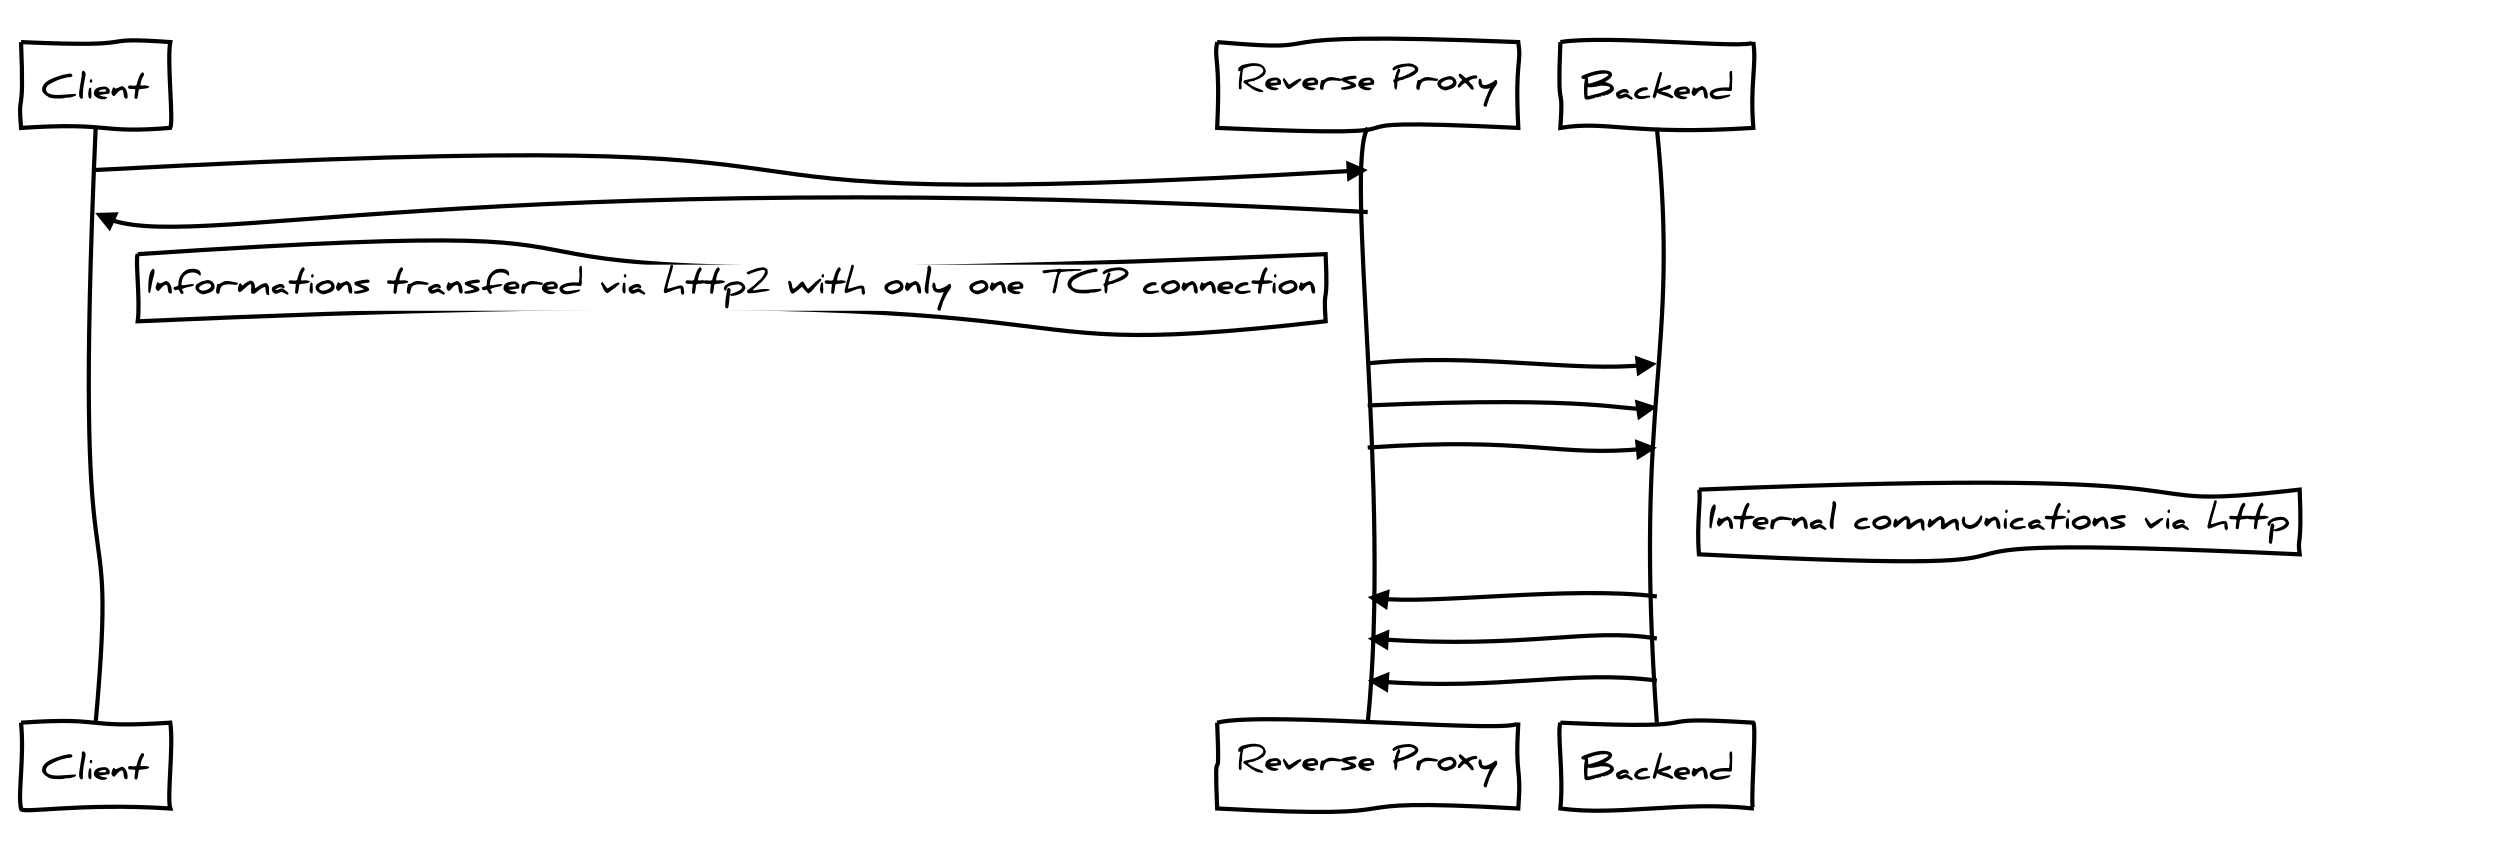 <?xml version="1.0" encoding="utf-8" standalone="no"?><!DOCTYPE svg PUBLIC "-//W3C//DTD SVG 20010904//EN" "http://www.w3.org/TR/2001/REC-SVG-20010904/DTD/svg10.dtd"><svg xmlns="http://www.w3.org/2000/svg" width="1188" height="404" xmlns:xlink="http://www.w3.org/1999/xlink"><source><![CDATA[Client->Reverse Proxy:
Reverse Proxy->Client:
Note right of Client: Informations transfered via http2 with only one TCP connection
Reverse Proxy->Backend: 
Reverse Proxy->Backend:
Reverse Proxy->Backend:
Note right of Backend: Internal communications via http
Backend->Reverse Proxy:
Backend->Reverse Proxy:
Backend->Reverse Proxy:
]]></source><desc style="-webkit-tap-highlight-color: rgba(0, 0, 0, 0);">Created with Raphaël 2.1.2</desc><defs style="-webkit-tap-highlight-color: rgba(0, 0, 0, 0);"><path stroke-linecap="round" d="M5,0 0,2.5 5,5z" id="raphael-marker-block" style="-webkit-tap-highlight-color: rgba(0, 0, 0, 0);"></path><marker id="raphael-marker-endblock55-obj6648" markerHeight="5" markerWidth="5" orient="auto" refX="2.5" refY="2.5" style="-webkit-tap-highlight-color: rgba(0, 0, 0, 0);"><use xmlns:xlink="http://www.w3.org/1999/xlink" xlink:href="#raphael-marker-block" transform="rotate(180 2.5 2.5) scale(1,1)" stroke-width="1" fill="#000" stroke="none" style="-webkit-tap-highlight-color: rgba(0, 0, 0, 0);"></use></marker><marker id="raphael-marker-endblock55-obj6651" markerHeight="5" markerWidth="5" orient="auto" refX="2.5" refY="2.5" style="-webkit-tap-highlight-color: rgba(0, 0, 0, 0);"><use xmlns:xlink="http://www.w3.org/1999/xlink" xlink:href="#raphael-marker-block" transform="rotate(180 2.5 2.5) scale(1,1)" stroke-width="1" fill="#000" stroke="none" style="-webkit-tap-highlight-color: rgba(0, 0, 0, 0);"></use></marker><marker id="raphael-marker-endblock55-obj6657" markerHeight="5" markerWidth="5" orient="auto" refX="2.5" refY="2.5" style="-webkit-tap-highlight-color: rgba(0, 0, 0, 0);"><use xmlns:xlink="http://www.w3.org/1999/xlink" xlink:href="#raphael-marker-block" transform="rotate(180 2.5 2.5) scale(1,1)" stroke-width="1" fill="#000" stroke="none" style="-webkit-tap-highlight-color: rgba(0, 0, 0, 0);"></use></marker><marker id="raphael-marker-endblock55-obj6660" markerHeight="5" markerWidth="5" orient="auto" refX="2.5" refY="2.5" style="-webkit-tap-highlight-color: rgba(0, 0, 0, 0);"><use xmlns:xlink="http://www.w3.org/1999/xlink" xlink:href="#raphael-marker-block" transform="rotate(180 2.5 2.5) scale(1,1)" stroke-width="1" fill="#000" stroke="none" style="-webkit-tap-highlight-color: rgba(0, 0, 0, 0);"></use></marker><marker id="raphael-marker-endblock55-obj6663" markerHeight="5" markerWidth="5" orient="auto" refX="2.5" refY="2.5" style="-webkit-tap-highlight-color: rgba(0, 0, 0, 0);"><use xmlns:xlink="http://www.w3.org/1999/xlink" xlink:href="#raphael-marker-block" transform="rotate(180 2.5 2.5) scale(1,1)" stroke-width="1" fill="#000" stroke="none" style="-webkit-tap-highlight-color: rgba(0, 0, 0, 0);"></use></marker><marker id="raphael-marker-endblock55-obj6669" markerHeight="5" markerWidth="5" orient="auto" refX="2.5" refY="2.5" style="-webkit-tap-highlight-color: rgba(0, 0, 0, 0);"><use xmlns:xlink="http://www.w3.org/1999/xlink" xlink:href="#raphael-marker-block" transform="rotate(180 2.5 2.5) scale(1,1)" stroke-width="1" fill="#000" stroke="none" style="-webkit-tap-highlight-color: rgba(0, 0, 0, 0);"></use></marker><marker id="raphael-marker-endblock55-obj6672" markerHeight="5" markerWidth="5" orient="auto" refX="2.5" refY="2.5" style="-webkit-tap-highlight-color: rgba(0, 0, 0, 0);"><use xmlns:xlink="http://www.w3.org/1999/xlink" xlink:href="#raphael-marker-block" transform="rotate(180 2.5 2.5) scale(1,1)" stroke-width="1" fill="#000" stroke="none" style="-webkit-tap-highlight-color: rgba(0, 0, 0, 0);"></use></marker><marker id="raphael-marker-endblock55-obj6675" markerHeight="5" markerWidth="5" orient="auto" refX="2.5" refY="2.5" style="-webkit-tap-highlight-color: rgba(0, 0, 0, 0);"><use xmlns:xlink="http://www.w3.org/1999/xlink" xlink:href="#raphael-marker-block" transform="rotate(180 2.5 2.5) scale(1,1)" stroke-width="1" fill="#000" stroke="none" style="-webkit-tap-highlight-color: rgba(0, 0, 0, 0);"></use></marker></defs><path fill="#ffffff" stroke="#000000" d="M10,20C73.244,22.836,41.021,17.164,80.912,20C79.281,29.281,82.543,57.374,80.912,60.777C45.793,63.614,54.43,57.941,10,60.777C8.369,41.406,11.631,59.189,10,20" stroke-width="2" style="-webkit-tap-highlight-color: rgba(0, 0, 0, 0);"></path><rect x="20" y="33.587" width="50.912" height="13.603" rx="0" ry="0" fill="#ffffff" stroke="none" style="-webkit-tap-highlight-color: rgba(0, 0, 0, 0);"></rect><path fill="#000000" stroke="none" d="M21.889,41.889C21.356,45.222,26.156,45.267,29.267,45.045C29.267,45.045,35.712,44.6,35.712,44.6C36.112,44.689,36.112,44.822,36.112,45.4C34.467,46.2,32.334,46.645,31.267,46.378C30.467,46.822,29.178,46.822,28.112,46.822C26.823,46.822,25.089,46.867,23.445,46.333C23.178,46.289,23,46.2,23,45.978C21.534,45.4,20.867,44.511,20.067,43.356C19.223,38.289,26.556,36.689,30.023,35.489C31.578,35.489,33.934,34.111,34.423,35.8C34.378,37.089,32.245,36.422,31.045,37.045C28.6,37.4,25.934,38.6,23.267,40.2C22.689,40.556,22.245,41.133,21.889,41.889C21.889,41.889,21.889,41.889,21.889,41.889M39.267,33.622C40.2,33.356,40.912,34.645,40.6,36.067C40.156,38.333,39.356,42.067,39.356,45.311C39.356,45.8,39.623,46.911,38.778,46.956C37.489,46.733,37.445,44.822,37.667,43.267C37.667,43.267,38.912,35.4,38.912,35.4C38.645,34.645,38.956,34.111,39.267,33.622C39.267,33.622,39.267,33.622,39.267,33.622M43.623,37.667C43.934,38.467,44.023,38.689,43.4,39.356C42.378,39.089,42.467,38.556,42.912,37.756C43,37.756,43.267,37.711,43.623,37.667C43.623,37.667,43.623,37.667,43.623,37.667M42.378,46.645C41.578,45.711,42.023,43.4,42.334,41.933C42.645,41.489,43.223,41.578,43.356,42.2C43.312,43.8,43.667,45.4,43.267,46.822C42.912,46.911,42.912,46.822,42.378,46.645C42.378,46.645,42.378,46.645,42.378,46.645M44.6,44.422C44.6,41.845,46.867,41.267,49.489,41.133C50.956,41.089,51.489,41.845,52.112,42.689C52.156,43.311,52.2,44.422,51.8,44.556C50.734,44.467,48.556,45.133,47.4,45.045C47.312,45.133,47.312,45.178,47.312,45.178C47.312,45.311,47.845,45.533,48.956,45.845C49.889,45.845,52.023,46.245,50.334,46.822C49.934,47.445,48.823,47.089,47.845,47.089C46.645,46.867,44.6,45.845,44.6,44.422C44.6,44.422,44.6,44.422,44.6,44.422M49.889,42.422C48.912,42.511,46.867,42.645,47,43.578C48.067,43.489,49.934,43.8,50.512,43.311C50.289,42.733,50.467,42.733,49.889,42.422C49.889,42.422,49.889,42.422,49.889,42.422M57.889,40.911C59.534,41.178,60.645,43.311,60.645,45.845C60.645,47.267,59.934,46.956,59.267,46.6C58.467,45.267,59.045,44.6,58.289,42.822C56.645,42.245,55.134,45.267,54.2,45.711C53.312,45.578,52.467,43.978,53.267,42.956C53.356,42.422,53.4,42.289,53.756,41.622C54.289,41.267,54.645,42.111,55.045,42.156C55.045,42.156,57.889,40.911,57.889,40.911M64.912,40.289C65.356,38.467,66.467,34.689,67.8,34.333C67.978,34.378,68.867,35.178,68.289,35.933C67.534,36.911,67,38.467,66.689,40.556C67.845,40.911,68.912,40.245,69.934,40.778C70.556,40.778,70.912,40.911,70.912,41.178C70.867,42.022,68.956,41.978,68.378,42.2C67.934,42.245,66.334,42.2,65.978,42.645C65.534,43.711,65.8,45.622,65.089,47C64.156,46.867,63.934,47.045,63.934,46.111C63.934,45.711,64.023,44.511,64.289,42.511C63.623,41.933,60.689,42.911,60.867,41.311C61.045,39.622,64.023,41.578,64.912,40.289C64.912,40.289,64.912,40.289,64.912,40.289" style="-webkit-tap-highlight-color: rgba(0, 0, 0, 0);"></path><path fill="#ffffff" stroke="#000000" d="M10,343.418C51.58,340.582,37.533,346.255,80.912,343.418C82.543,354.763,79.281,378.726,80.912,384.195C36.82,381.359,9.142,387.032,10,384.195C8.369,377.49,11.631,360.265,10,343.418" stroke-width="2" style="-webkit-tap-highlight-color: rgba(0, 0, 0, 0);"></path><rect x="20" y="357.005" width="50.912" height="13.603" rx="0" ry="0" fill="#ffffff" stroke="none" style="-webkit-tap-highlight-color: rgba(0, 0, 0, 0);"></rect><path fill="#000000" stroke="none" d="M21.889,365.307C21.356,368.641,26.156,368.685,29.267,368.463C29.267,368.463,35.712,368.018,35.712,368.018C36.112,368.107,36.112,368.241,36.112,368.818C34.467,369.618,32.334,370.063,31.267,369.796C30.467,370.241,29.178,370.241,28.112,370.241C26.823,370.241,25.089,370.285,23.445,369.752C23.178,369.707,23,369.618,23,369.396C21.534,368.818,20.867,367.929,20.067,366.774C19.223,361.707,26.556,360.107,30.023,358.907C31.578,358.907,33.934,357.529,34.423,359.218C34.378,360.507,32.245,359.841,31.045,360.463C28.6,360.818,25.934,362.018,23.267,363.618C22.689,363.974,22.245,364.552,21.889,365.307C21.889,365.307,21.889,365.307,21.889,365.307M39.267,357.041C40.2,356.774,40.912,358.063,40.6,359.485C40.156,361.752,39.356,365.485,39.356,368.729C39.356,369.218,39.623,370.329,38.778,370.374C37.489,370.152,37.445,368.241,37.667,366.685C37.667,366.685,38.912,358.818,38.912,358.818C38.645,358.063,38.956,357.529,39.267,357.041C39.267,357.041,39.267,357.041,39.267,357.041M43.623,361.085C43.934,361.885,44.023,362.107,43.4,362.774C42.378,362.507,42.467,361.974,42.912,361.174C43,361.174,43.267,361.129,43.623,361.085C43.623,361.085,43.623,361.085,43.623,361.085M42.378,370.063C41.578,369.129,42.023,366.818,42.334,365.352C42.645,364.907,43.223,364.996,43.356,365.618C43.312,367.218,43.667,368.818,43.267,370.241C42.912,370.329,42.912,370.241,42.378,370.063C42.378,370.063,42.378,370.063,42.378,370.063M44.6,367.841C44.6,365.263,46.867,364.685,49.489,364.552C50.956,364.507,51.489,365.263,52.112,366.107C52.156,366.729,52.2,367.841,51.8,367.974C50.734,367.885,48.556,368.552,47.4,368.463C47.312,368.552,47.312,368.596,47.312,368.596C47.312,368.729,47.845,368.952,48.956,369.263C49.889,369.263,52.023,369.663,50.334,370.241C49.934,370.863,48.823,370.507,47.845,370.507C46.645,370.285,44.6,369.263,44.6,367.841C44.6,367.841,44.6,367.841,44.6,367.841M49.889,365.841C48.912,365.929,46.867,366.063,47,366.996C48.067,366.907,49.934,367.218,50.512,366.729C50.289,366.152,50.467,366.152,49.889,365.841C49.889,365.841,49.889,365.841,49.889,365.841M57.889,364.329C59.534,364.596,60.645,366.729,60.645,369.263C60.645,370.685,59.934,370.374,59.267,370.018C58.467,368.685,59.045,368.018,58.289,366.241C56.645,365.663,55.134,368.685,54.2,369.129C53.312,368.996,52.467,367.396,53.267,366.374C53.356,365.841,53.4,365.707,53.756,365.041C54.289,364.685,54.645,365.529,55.045,365.574C55.045,365.574,57.889,364.329,57.889,364.329M64.912,363.707C65.356,361.885,66.467,358.107,67.8,357.752C67.978,357.796,68.867,358.596,68.289,359.352C67.534,360.329,67,361.885,66.689,363.974C67.845,364.329,68.912,363.663,69.934,364.196C70.556,364.196,70.912,364.329,70.912,364.596C70.867,365.441,68.956,365.396,68.378,365.618C67.934,365.663,66.334,365.618,65.978,366.063C65.534,367.129,65.8,369.041,65.089,370.418C64.156,370.285,63.934,370.463,63.934,369.529C63.934,369.129,64.023,367.929,64.289,365.929C63.623,365.352,60.689,366.329,60.867,364.729C61.045,363.041,64.023,364.996,64.912,363.707C64.912,363.707,64.912,363.707,64.912,363.707" style="-webkit-tap-highlight-color: rgba(0, 0, 0, 0);"></path><path fill="none" stroke="#000000" d="M45.456,60.777C34.15,318.595,56.761,216.962,45.456,343.418" stroke-width="2" style="-webkit-tap-highlight-color: rgba(0, 0, 0, 0);"></path><path fill="#ffffff" stroke="#000000" d="M578.394,20C644.495,25.724,577.621,14.276,721.496,20C723.127,31.244,719.865,27.271,721.496,60.777C602.217,55.053,707.653,66.501,578.394,60.777C580.025,26.632,576.763,29.255,578.394,20" stroke-width="2" style="-webkit-tap-highlight-color: rgba(0, 0, 0, 0);"></path><rect x="588.394" y="30" width="123.102" height="20.777" rx="0" ry="0" fill="#ffffff" stroke="none" style="-webkit-tap-highlight-color: rgba(0, 0, 0, 0);"></rect><path fill="#000000" stroke="none" d="M592.305,30.444C596.571,29.422,601.016,30,601.549,33.911C601.416,34.711,600.794,36.222,599.371,36.667C598.749,37.555,596.971,37.689,595.86,38.444C595.771,38.444,595.238,38.533,594.26,38.711C592.483,39.067,592.927,39.333,594.127,40.178C595.771,41.378,596.438,41.511,599.371,42.622C600.083,42.889,600.749,43.644,599.905,43.822C597.327,43.733,595.283,42.533,593.549,41.111C592.927,40.978,592.838,40.444,591.816,39.911C590.794,39.067,590.571,39.378,591.149,38.222C593.949,37.378,596.083,37.555,598.394,35.867C599.594,34.978,600.305,34.267,600.305,33.689C600.305,30.844,594.971,30.933,592.616,32C592.216,32.178,590.927,32.4,590.838,32.8C590.394,34.222,590.127,35.911,590.26,37.955C589.816,38.889,589.905,40.044,589.994,41.289C590.083,42.667,589.594,42.578,588.794,42.267C588.394,39.822,589.016,36.044,589.46,33.822C589.105,33.555,588.394,34.267,588.394,33.333C588.394,31.822,589.105,31.822,590.26,30.889C590.349,30.844,591.016,30.711,592.305,30.444C592.305,30.444,592.305,30.444,592.305,30.444M601.238,40.133C601.238,37.555,603.505,36.978,606.127,36.844C607.594,36.8,608.127,37.555,608.749,38.4C608.794,39.022,608.838,40.133,608.438,40.267C607.371,40.178,605.194,40.844,604.038,40.755C603.949,40.844,603.949,40.889,603.949,40.889C603.949,41.022,604.483,41.244,605.594,41.555C606.527,41.555,608.66,41.955,606.971,42.533C606.571,43.155,605.46,42.8,604.483,42.8C603.283,42.578,601.238,41.555,601.238,40.133C601.238,40.133,601.238,40.133,601.238,40.133M606.527,38.133C605.549,38.222,603.505,38.355,603.638,39.289C604.705,39.2,606.571,39.511,607.149,39.022C606.927,38.444,607.105,38.444,606.527,38.133C606.527,38.133,606.527,38.133,606.527,38.133M610.216,37.022C610.216,37.022,612.527,40.178,612.527,40.178C614.394,39.467,615.638,37.778,618.038,37.289C618.26,37.467,618.394,37.6,618.394,37.778C618.038,38.622,618.216,38.133,616.927,39.2C616.927,39.244,616.883,39.333,616.883,39.422C614.171,41.422,612.749,42.444,612.571,42.444C610.794,41.778,610.349,39.244,609.549,38C609.816,37.378,609.994,37.022,610.216,37.022C610.216,37.022,610.216,37.022,610.216,37.022M618.838,40.133C618.838,37.555,621.105,36.978,623.727,36.844C625.194,36.8,625.727,37.555,626.349,38.4C626.394,39.022,626.438,40.133,626.038,40.267C624.971,40.178,622.794,40.844,621.638,40.755C621.549,40.844,621.549,40.889,621.549,40.889C621.549,41.022,622.083,41.244,623.194,41.555C624.127,41.555,626.26,41.955,624.571,42.533C624.171,43.155,623.06,42.8,622.083,42.8C620.883,42.578,618.838,41.555,618.838,40.133C618.838,40.133,618.838,40.133,618.838,40.133M624.127,38.133C623.149,38.222,621.105,38.355,621.238,39.289C622.305,39.2,624.171,39.511,624.749,39.022C624.527,38.444,624.705,38.444,624.127,38.133C624.127,38.133,624.127,38.133,624.127,38.133M637.505,37.467C637.594,38.444,637.727,37.911,636.883,38.489C633.638,38.178,629.505,37.467,629.149,40.978C628.794,41.244,629.016,41.867,628.794,42.578C627.505,43.022,627.016,42.178,627.327,40.533C627.594,39.155,627.638,37.467,628.749,38.089C631.327,36.444,631.683,36.222,636.527,37.244C636.66,37.467,637.194,37.422,637.505,37.467C637.505,37.467,637.505,37.467,637.505,37.467M643.771,35.955C644.616,36,644.971,37.022,644.349,37.378C644.171,37.422,643.371,37.555,641.994,37.689C641.283,38.044,641.016,37.6,640.26,38.089C641.283,39.022,644.216,38.8,644.527,40.844C643.949,41.911,640.749,42.4,639.016,42.711C638.616,42.578,638.216,42.578,637.816,42.711C637.549,42.533,636.883,42,637.46,41.6C638.794,41.333,641.149,41.022,641.994,40.533C641.238,39.822,638.438,39.067,637.683,38.4C637.549,38.311,637.505,38.089,637.505,37.733C637.238,37.467,637.638,37.155,638.171,36.933C639.149,36.533,642.349,35.911,643.771,35.955C643.771,35.955,643.771,35.955,643.771,35.955M645.46,40.133C645.46,37.555,647.727,36.978,650.349,36.844C651.816,36.8,652.349,37.555,652.971,38.4C653.016,39.022,653.06,40.133,652.66,40.267C651.594,40.178,649.416,40.844,648.26,40.755C648.171,40.844,648.171,40.889,648.171,40.889C648.171,41.022,648.705,41.244,649.816,41.555C650.749,41.555,652.883,41.955,651.194,42.533C650.794,43.155,649.683,42.8,648.705,42.8C647.505,42.578,645.46,41.555,645.46,40.133C645.46,40.133,645.46,40.133,645.46,40.133M650.749,38.133C649.771,38.222,647.727,38.355,647.86,39.289C648.927,39.2,650.794,39.511,651.371,39.022C651.149,38.444,651.327,38.444,650.749,38.133C650.749,38.133,650.749,38.133,650.749,38.133M664.438,32.667C664.127,32.133,662.838,33.378,662.26,33.511C662.083,33.511,661.86,33.289,661.638,32.755C662.571,30.667,666.705,30.311,669.283,30.133C671.105,30,675.149,31.6,673.683,34C672.749,35.511,670.483,36.622,667.283,37.555C667.194,38.267,663.771,37.689,663.994,39.6C664.127,40.711,663.771,41.689,663.549,42.622C662.571,42.578,662.527,41.333,662.571,40.133C662.66,39.022,661.683,38.711,662.216,37.911C663.149,37.689,662.66,36.355,663.327,35.378C663.594,34.133,663.949,33.244,664.438,32.667C664.438,32.667,664.438,32.667,664.438,32.667M664.483,32.489C666.571,33.111,664.394,34.711,664.438,36.889C666.26,36.755,669.46,35.244,672.127,33.511C672.349,33.111,672.483,32.889,672.483,32.844C671.238,30.755,666.927,31.555,664.483,32.489C664.483,32.489,664.483,32.489,664.483,32.489M683.283,37.467C683.371,38.444,683.505,37.911,682.66,38.489C679.416,38.178,675.283,37.467,674.927,40.978C674.571,41.244,674.794,41.867,674.571,42.578C673.283,43.022,672.794,42.178,673.105,40.533C673.371,39.155,673.416,37.467,674.527,38.089C677.105,36.444,677.46,36.222,682.305,37.244C682.438,37.467,682.971,37.422,683.283,37.467C683.283,37.467,683.283,37.467,683.283,37.467M687.505,36.489C689.816,35.422,692.127,37.289,692.127,39.289C692.127,41.911,689.194,42.267,687.06,42.978C684.749,42.889,681.949,40.755,683.505,38.311C684.527,37.511,685.816,36.755,687.505,36.489C687.505,36.489,687.505,36.489,687.505,36.489M684.705,40C685.416,42.4,690.26,40.711,690.527,38.978C689.994,36.355,684.794,38.622,684.705,40C684.705,40,684.705,40,684.705,40M696.571,37.155C697.549,36.578,700.038,35.733,700.971,35.778C701.683,35.778,701.994,36.044,701.994,36.578C701.994,37.555,701.238,37.067,699.816,37.511C699.683,37.511,697.816,38.4,697.949,38.578C697.949,38.622,698.038,38.755,698.305,39.022C699.194,40.089,700.483,40.844,700.26,42.578C698.705,42.711,699.06,42.178,697.594,40.622C695.816,38.711,695.949,39.467,694.083,41.022C694.038,41.067,693.994,41.155,693.949,41.378C693.416,41.733,692.705,41.822,692.749,40.889C692.483,40.533,694.749,38,694.883,38C694.127,37.067,692.171,35.689,693.816,34.978C694.216,34.978,695.949,36.622,696.571,37.155C696.571,37.155,696.571,37.155,696.571,37.155M704.216,39.778C705.194,41.244,707.327,39.955,708.616,39.422C708.838,39.244,709.86,38.755,710.438,38.044C710.438,38.044,711.194,38.044,711.194,38.044C712.305,40.133,710.038,41.155,709.416,43.111C709.194,43.289,709.016,43.467,708.971,44.044C708.26,44.578,708.483,45.511,707.771,46.311C707.549,47.111,707.238,48.222,706.749,49.467C706.705,49.422,706.66,50.978,705.949,50.755C705.416,50.8,704.971,50.222,704.971,49.733C705.86,46.622,706.038,46.844,707.994,41.867C705.905,42.578,703.06,42.222,702.838,40.133C702.349,39.555,702.527,37.378,703.194,37.378C703.994,37.378,704.171,38.533,704.216,39.778C704.216,39.778,704.216,39.778,704.216,39.778" style="-webkit-tap-highlight-color: rgba(0, 0, 0, 0);"></path><path fill="#ffffff" stroke="#000000" d="M578.394,343.418C600.496,337.694,722.031,349.142,721.496,343.418C719.865,371.258,723.127,362.562,721.496,384.195C618.679,378.471,688.415,389.919,578.394,384.195C576.763,345.175,580.025,381.931,578.394,343.418" stroke-width="2" style="-webkit-tap-highlight-color: rgba(0, 0, 0, 0);"></path><rect x="588.394" y="353.418" width="123.102" height="20.777" rx="0" ry="0" fill="#ffffff" stroke="none" style="-webkit-tap-highlight-color: rgba(0, 0, 0, 0);"></rect><path fill="#000000" stroke="none" d="M592.305,353.863C596.571,352.84,601.016,353.418,601.549,357.329C601.416,358.129,600.794,359.64,599.371,360.085C598.749,360.974,596.971,361.107,595.86,361.863C595.771,361.863,595.238,361.951,594.26,362.129C592.483,362.485,592.927,362.751,594.127,363.596C595.771,364.796,596.438,364.929,599.371,366.04C600.083,366.307,600.749,367.063,599.905,367.24C597.327,367.151,595.283,365.951,593.549,364.529C592.927,364.396,592.838,363.863,591.816,363.329C590.794,362.485,590.571,362.796,591.149,361.64C593.949,360.796,596.083,360.974,598.394,359.285C599.594,358.396,600.305,357.685,600.305,357.107C600.305,354.263,594.971,354.351,592.616,355.418C592.216,355.596,590.927,355.818,590.838,356.218C590.394,357.64,590.127,359.329,590.26,361.374C589.816,362.307,589.905,363.463,589.994,364.707C590.083,366.085,589.594,365.996,588.794,365.685C588.394,363.24,589.016,359.463,589.46,357.24C589.105,356.974,588.394,357.685,588.394,356.751C588.394,355.24,589.105,355.24,590.26,354.307C590.349,354.263,591.016,354.129,592.305,353.863C592.305,353.863,592.305,353.863,592.305,353.863M601.238,363.551C601.238,360.974,603.505,360.396,606.127,360.263C607.594,360.218,608.127,360.974,608.749,361.818C608.794,362.44,608.838,363.551,608.438,363.685C607.371,363.596,605.194,364.263,604.038,364.174C603.949,364.263,603.949,364.307,603.949,364.307C603.949,364.44,604.483,364.663,605.594,364.974C606.527,364.974,608.66,365.374,606.971,365.951C606.571,366.574,605.46,366.218,604.483,366.218C603.283,365.996,601.238,364.974,601.238,363.551C601.238,363.551,601.238,363.551,601.238,363.551M606.527,361.551C605.549,361.64,603.505,361.774,603.638,362.707C604.705,362.618,606.571,362.929,607.149,362.44C606.927,361.863,607.105,361.863,606.527,361.551C606.527,361.551,606.527,361.551,606.527,361.551M610.216,360.44C610.216,360.44,612.527,363.596,612.527,363.596C614.394,362.885,615.638,361.196,618.038,360.707C618.26,360.885,618.394,361.018,618.394,361.196C618.038,362.04,618.216,361.551,616.927,362.618C616.927,362.663,616.883,362.751,616.883,362.84C614.171,364.84,612.749,365.863,612.571,365.863C610.794,365.196,610.349,362.663,609.549,361.418C609.816,360.796,609.994,360.44,610.216,360.44C610.216,360.44,610.216,360.44,610.216,360.44M618.838,363.551C618.838,360.974,621.105,360.396,623.727,360.263C625.194,360.218,625.727,360.974,626.349,361.818C626.394,362.44,626.438,363.551,626.038,363.685C624.971,363.596,622.794,364.263,621.638,364.174C621.549,364.263,621.549,364.307,621.549,364.307C621.549,364.44,622.083,364.663,623.194,364.974C624.127,364.974,626.26,365.374,624.571,365.951C624.171,366.574,623.06,366.218,622.083,366.218C620.883,365.996,618.838,364.974,618.838,363.551C618.838,363.551,618.838,363.551,618.838,363.551M624.127,361.551C623.149,361.64,621.105,361.774,621.238,362.707C622.305,362.618,624.171,362.929,624.749,362.44C624.527,361.863,624.705,361.863,624.127,361.551C624.127,361.551,624.127,361.551,624.127,361.551M637.505,360.885C637.594,361.863,637.727,361.329,636.883,361.907C633.638,361.596,629.505,360.885,629.149,364.396C628.794,364.663,629.016,365.285,628.794,365.996C627.505,366.44,627.016,365.596,627.327,363.951C627.594,362.574,627.638,360.885,628.749,361.507C631.327,359.863,631.683,359.64,636.527,360.663C636.66,360.885,637.194,360.84,637.505,360.885C637.505,360.885,637.505,360.885,637.505,360.885M643.771,359.374C644.616,359.418,644.971,360.44,644.349,360.796C644.171,360.84,643.371,360.974,641.994,361.107C641.283,361.463,641.016,361.018,640.26,361.507C641.283,362.44,644.216,362.218,644.527,364.263C643.949,365.329,640.749,365.818,639.016,366.129C638.616,365.996,638.216,365.996,637.816,366.129C637.549,365.951,636.883,365.418,637.46,365.018C638.794,364.751,641.149,364.44,641.994,363.951C641.238,363.24,638.438,362.485,637.683,361.818C637.549,361.729,637.505,361.507,637.505,361.151C637.238,360.885,637.638,360.574,638.171,360.351C639.149,359.951,642.349,359.329,643.771,359.374C643.771,359.374,643.771,359.374,643.771,359.374M645.46,363.551C645.46,360.974,647.727,360.396,650.349,360.263C651.816,360.218,652.349,360.974,652.971,361.818C653.016,362.44,653.06,363.551,652.66,363.685C651.594,363.596,649.416,364.263,648.26,364.174C648.171,364.263,648.171,364.307,648.171,364.307C648.171,364.44,648.705,364.663,649.816,364.974C650.749,364.974,652.883,365.374,651.194,365.951C650.794,366.574,649.683,366.218,648.705,366.218C647.505,365.996,645.46,364.974,645.46,363.551C645.46,363.551,645.46,363.551,645.46,363.551M650.749,361.551C649.771,361.64,647.727,361.774,647.86,362.707C648.927,362.618,650.794,362.929,651.371,362.44C651.149,361.863,651.327,361.863,650.749,361.551C650.749,361.551,650.749,361.551,650.749,361.551M664.438,356.085C664.127,355.551,662.838,356.796,662.26,356.929C662.083,356.929,661.86,356.707,661.638,356.174C662.571,354.085,666.705,353.729,669.283,353.551C671.105,353.418,675.149,355.018,673.683,357.418C672.749,358.929,670.483,360.04,667.283,360.974C667.194,361.685,663.771,361.107,663.994,363.018C664.127,364.129,663.771,365.107,663.549,366.04C662.571,365.996,662.527,364.751,662.571,363.551C662.66,362.44,661.683,362.129,662.216,361.329C663.149,361.107,662.66,359.774,663.327,358.796C663.594,357.551,663.949,356.663,664.438,356.085C664.438,356.085,664.438,356.085,664.438,356.085M664.483,355.907C666.571,356.529,664.394,358.129,664.438,360.307C666.26,360.174,669.46,358.663,672.127,356.929C672.349,356.529,672.483,356.307,672.483,356.263C671.238,354.174,666.927,354.974,664.483,355.907C664.483,355.907,664.483,355.907,664.483,355.907M683.283,360.885C683.371,361.863,683.505,361.329,682.66,361.907C679.416,361.596,675.283,360.885,674.927,364.396C674.571,364.663,674.794,365.285,674.571,365.996C673.283,366.44,672.794,365.596,673.105,363.951C673.371,362.574,673.416,360.885,674.527,361.507C677.105,359.863,677.46,359.64,682.305,360.663C682.438,360.885,682.971,360.84,683.283,360.885C683.283,360.885,683.283,360.885,683.283,360.885M687.505,359.907C689.816,358.84,692.127,360.707,692.127,362.707C692.127,365.329,689.194,365.685,687.06,366.396C684.749,366.307,681.949,364.174,683.505,361.729C684.527,360.929,685.816,360.174,687.505,359.907C687.505,359.907,687.505,359.907,687.505,359.907M684.705,363.418C685.416,365.818,690.26,364.129,690.527,362.396C689.994,359.774,684.794,362.04,684.705,363.418C684.705,363.418,684.705,363.418,684.705,363.418M696.571,360.574C697.549,359.996,700.038,359.151,700.971,359.196C701.683,359.196,701.994,359.463,701.994,359.996C701.994,360.974,701.238,360.485,699.816,360.929C699.683,360.929,697.816,361.818,697.949,361.996C697.949,362.04,698.038,362.174,698.305,362.44C699.194,363.507,700.483,364.263,700.26,365.996C698.705,366.129,699.06,365.596,697.594,364.04C695.816,362.129,695.949,362.885,694.083,364.44C694.038,364.485,693.994,364.574,693.949,364.796C693.416,365.151,692.705,365.24,692.749,364.307C692.483,363.951,694.749,361.418,694.883,361.418C694.127,360.485,692.171,359.107,693.816,358.396C694.216,358.396,695.949,360.04,696.571,360.574C696.571,360.574,696.571,360.574,696.571,360.574M704.216,363.196C705.194,364.663,707.327,363.374,708.616,362.84C708.838,362.663,709.86,362.174,710.438,361.463C710.438,361.463,711.194,361.463,711.194,361.463C712.305,363.551,710.038,364.574,709.416,366.529C709.194,366.707,709.016,366.885,708.971,367.463C708.26,367.996,708.483,368.929,707.771,369.729C707.549,370.529,707.238,371.64,706.749,372.885C706.705,372.84,706.66,374.396,705.949,374.174C705.416,374.218,704.971,373.64,704.971,373.151C705.86,370.04,706.038,370.263,707.994,365.285C705.905,365.996,703.06,365.64,702.838,363.551C702.349,362.974,702.527,360.796,703.194,360.796C703.994,360.796,704.171,361.951,704.216,363.196C704.216,363.196,704.216,363.196,704.216,363.196" style="-webkit-tap-highlight-color: rgba(0, 0, 0, 0);"></path><path fill="none" stroke="#000000" d="M649.945,60.777C638.639,78.499,661.25,234.506,649.945,343.418" stroke-width="2" style="-webkit-tap-highlight-color: rgba(0, 0, 0, 0);"></path><path fill="#ffffff" stroke="#000000" d="M741.496,20C763.623,16.333,832.635,23.667,833.172,20C834.803,31.39,831.541,39.369,833.172,60.777C775.108,64.444,763.412,57.11,741.496,60.777C743.127,36.357,739.865,57.903,741.496,20" stroke-width="2" style="-webkit-tap-highlight-color: rgba(0, 0, 0, 0);"></path><rect x="751.496" y="33.369" width="71.676" height="14.039" rx="0" ry="0" fill="#ffffff" stroke="none" style="-webkit-tap-highlight-color: rgba(0, 0, 0, 0);"></rect><path fill="#000000" stroke="none" d="M762.696,38.963C764.518,39.408,767.807,40.475,766.74,43.008C766.473,43.141,766.118,43.541,765.896,43.897C764.251,44.741,763.673,45.408,763.096,45.008C762.696,45.452,762.562,45.497,761.585,45.586C761.585,45.586,761.718,45.452,761.718,45.452C761.54,45.275,761.185,45.275,760.918,45.452C760.918,45.452,761.007,45.541,761.14,45.63C760.207,46.252,759.985,45.897,759.185,46.297C759.007,46.297,758.873,46.208,758.829,46.075C758.562,46.563,757.94,45.852,758.029,46.563C756.429,46.741,753.985,48.119,752.962,46.741C752.651,43.986,752.518,40.608,753.14,37.897C753.096,37.052,751.496,37.986,751.496,36.697C751.496,36.341,751.585,36.119,751.762,36.03C754.785,34.652,762.029,31.941,765.585,34.297C765.94,34.83,766.118,35.186,766.118,35.408C765.762,37.275,764.696,37.586,762.696,38.963C762.696,38.963,762.696,38.963,762.696,38.963M754.829,39.808C758.029,39.052,760.829,38.075,763.007,36.697C763.896,36.119,764.385,35.675,764.385,35.497C764.429,35.23,763.051,34.919,762.696,34.963C760.296,34.963,757.54,35.541,754.429,36.786C754.918,37.719,754.473,38.919,754.829,39.808C754.829,39.808,754.829,39.808,754.829,39.808M762.962,45.008C762.962,44.83,763.096,44.741,762.785,44.786C762.785,44.83,762.829,44.875,762.962,45.008C762.962,45.008,762.962,45.008,762.962,45.008M760.696,40.697C759.185,41.008,756.518,41.763,754.518,41.363C754.251,42.252,754.34,43.852,754.34,45.008C754.34,46.297,756.251,45.052,756.829,45.097C758.962,44.608,761.629,43.986,763.673,42.963C764.562,42.519,765.096,42.208,765.096,41.852C765.096,41.052,763.629,40.697,760.696,40.697C760.696,40.697,760.696,40.697,760.696,40.697M759.985,46.03C760.251,46.075,760.251,45.941,760.207,45.719C760.073,45.808,759.896,45.808,759.985,46.03C759.985,46.03,759.985,46.03,759.985,46.03M773.007,44.43C773.451,44.608,775.629,46.252,775.896,46.652C775.94,46.963,775.629,47.408,775.362,47.408C775.362,47.408,772.696,46.075,772.696,46.075C771.718,46.163,770.829,47.008,769.807,46.919C768.34,47.097,766.785,43.941,769.14,43.319C770.962,42.119,773.407,41.586,774.029,43.719C774.029,43.986,773.851,44.252,773.54,44.43C772.073,43.319,770.562,44.208,769.629,44.963C770.073,45.675,772.34,44.163,773.007,44.43C773.007,44.43,773.007,44.43,773.007,44.43M781.896,41.452C783.185,41.141,783.54,42.741,782.429,42.919C781.229,42.741,780.651,43.186,778.918,44.03C778.562,44.208,778.34,44.519,778.207,45.008C779.54,46.43,782.251,45.141,784.162,45.497C784.385,46.075,783.807,46.652,783.185,46.341C780.918,47.452,777.007,47.586,776.518,45.008C776.785,42.786,779.585,41.363,781.896,41.452C781.896,41.452,781.896,41.452,781.896,41.452M787.451,43.986C788.918,45.141,792.518,45.63,794.34,46.741C794.696,46.563,795.318,46.652,795.185,45.986C795.185,45.808,794.651,45.497,793.851,44.919C792.251,43.808,791.451,43.941,789.451,43.452C790.073,42.519,794.74,42.875,794.029,40.652C794.029,40.652,793.318,40.341,793.318,40.341C793.318,40.341,787.851,42.43,787.851,42.43C787.851,42.43,788.962,38.297,788.962,38.297C788.829,37.63,789.673,36.119,789.762,34.697C789.807,34.03,788.829,34.075,788.651,34.563C787.273,38.208,786.473,42.03,785.318,45.986C785.407,46.075,786.296,47.319,786.518,46.43C786.607,46.208,786.696,46.03,786.918,45.941C787.096,45.23,787.096,45.275,787.451,43.986C787.451,43.986,787.451,43.986,787.451,43.986M795.496,44.386C795.496,41.808,797.762,41.23,800.385,41.097C801.851,41.052,802.385,41.808,803.007,42.652C803.051,43.275,803.096,44.386,802.696,44.519C801.629,44.43,799.451,45.097,798.296,45.008C798.207,45.097,798.207,45.141,798.207,45.141C798.207,45.275,798.74,45.497,799.851,45.808C800.785,45.808,802.918,46.208,801.229,46.786C800.829,47.408,799.718,47.052,798.74,47.052C797.54,46.83,795.496,45.808,795.496,44.386C795.496,44.386,795.496,44.386,795.496,44.386M800.785,42.386C799.807,42.475,797.762,42.608,797.896,43.541C798.962,43.452,800.829,43.763,801.407,43.275C801.185,42.697,801.362,42.697,800.785,42.386C800.785,42.386,800.785,42.386,800.785,42.386M808.785,40.875C810.429,41.141,811.54,43.275,811.54,45.808C811.54,47.23,810.829,46.919,810.162,46.563C809.362,45.23,809.94,44.563,809.185,42.786C807.54,42.208,806.029,45.23,805.096,45.675C804.207,45.541,803.362,43.941,804.162,42.919C804.251,42.386,804.296,42.252,804.651,41.586C805.185,41.23,805.54,42.075,805.94,42.119C805.94,42.119,808.785,40.875,808.785,40.875M821.985,37.986C821.985,36.43,821.229,33.052,823.051,33.808C823.362,37.63,822.962,39.097,823.051,42.563C822.873,42.652,822.696,43.497,822.251,43.275C819.496,42.963,815.407,42.919,814.029,44.563C814.296,45.319,815.273,45.719,816.296,45.719C817.007,45.719,820.74,45.052,822.162,44.919C822.473,45.141,821.896,45.808,821.718,45.897C820.651,46.252,816.296,47.763,814.473,47.008C813.051,46.786,811.718,44.652,812.873,43.452C814.429,41.808,818.118,41.408,821.673,41.541C821.718,40.563,821.985,39.363,821.985,37.986C821.985,37.986,821.985,37.986,821.985,37.986" style="-webkit-tap-highlight-color: rgba(0, 0, 0, 0);"></path><path fill="#ffffff" stroke="#000000" d="M741.496,343.418C823.592,347.085,773.347,339.751,833.172,343.418C834.803,345.152,831.541,384.87,833.172,384.195C798.845,380.528,768.855,387.862,741.496,384.195C743.127,367.779,739.865,348.286,741.496,343.418" stroke-width="2" style="-webkit-tap-highlight-color: rgba(0, 0, 0, 0);"></path><rect x="751.496" y="356.787" width="71.676" height="14.039" rx="0" ry="0" fill="#ffffff" stroke="none" style="-webkit-tap-highlight-color: rgba(0, 0, 0, 0);"></rect><path fill="#000000" stroke="none" d="M762.696,362.382C764.518,362.826,767.807,363.893,766.74,366.426C766.473,366.559,766.118,366.959,765.896,367.315C764.251,368.159,763.673,368.826,763.096,368.426C762.696,368.871,762.562,368.915,761.585,369.004C761.585,369.004,761.718,368.871,761.718,368.871C761.54,368.693,761.185,368.693,760.918,368.871C760.918,368.871,761.007,368.959,761.14,369.048C760.207,369.671,759.985,369.315,759.185,369.715C759.007,369.715,758.873,369.626,758.829,369.493C758.562,369.982,757.94,369.271,758.029,369.982C756.429,370.159,753.985,371.537,752.962,370.159C752.651,367.404,752.518,364.026,753.14,361.315C753.096,360.471,751.496,361.404,751.496,360.115C751.496,359.759,751.585,359.537,751.762,359.448C754.785,358.071,762.029,355.359,765.585,357.715C765.94,358.248,766.118,358.604,766.118,358.826C765.762,360.693,764.696,361.004,762.696,362.382C762.696,362.382,762.696,362.382,762.696,362.382M754.829,363.226C758.029,362.471,760.829,361.493,763.007,360.115C763.896,359.537,764.385,359.093,764.385,358.915C764.429,358.648,763.051,358.337,762.696,358.382C760.296,358.382,757.54,358.959,754.429,360.204C754.918,361.137,754.473,362.337,754.829,363.226C754.829,363.226,754.829,363.226,754.829,363.226M762.962,368.426C762.962,368.248,763.096,368.159,762.785,368.204C762.785,368.248,762.829,368.293,762.962,368.426C762.962,368.426,762.962,368.426,762.962,368.426M760.696,364.115C759.185,364.426,756.518,365.182,754.518,364.782C754.251,365.671,754.34,367.271,754.34,368.426C754.34,369.715,756.251,368.471,756.829,368.515C758.962,368.026,761.629,367.404,763.673,366.382C764.562,365.937,765.096,365.626,765.096,365.271C765.096,364.471,763.629,364.115,760.696,364.115C760.696,364.115,760.696,364.115,760.696,364.115M759.985,369.448C760.251,369.493,760.251,369.359,760.207,369.137C760.073,369.226,759.896,369.226,759.985,369.448C759.985,369.448,759.985,369.448,759.985,369.448M773.007,367.848C773.451,368.026,775.629,369.671,775.896,370.071C775.94,370.382,775.629,370.826,775.362,370.826C775.362,370.826,772.696,369.493,772.696,369.493C771.718,369.582,770.829,370.426,769.807,370.337C768.34,370.515,766.785,367.359,769.14,366.737C770.962,365.537,773.407,365.004,774.029,367.137C774.029,367.404,773.851,367.671,773.54,367.848C772.073,366.737,770.562,367.626,769.629,368.382C770.073,369.093,772.34,367.582,773.007,367.848C773.007,367.848,773.007,367.848,773.007,367.848M781.896,364.871C783.185,364.559,783.54,366.159,782.429,366.337C781.229,366.159,780.651,366.604,778.918,367.448C778.562,367.626,778.34,367.937,778.207,368.426C779.54,369.848,782.251,368.559,784.162,368.915C784.385,369.493,783.807,370.071,783.185,369.759C780.918,370.871,777.007,371.004,776.518,368.426C776.785,366.204,779.585,364.782,781.896,364.871C781.896,364.871,781.896,364.871,781.896,364.871M787.451,367.404C788.918,368.559,792.518,369.048,794.34,370.159C794.696,369.982,795.318,370.071,795.185,369.404C795.185,369.226,794.651,368.915,793.851,368.337C792.251,367.226,791.451,367.359,789.451,366.871C790.073,365.937,794.74,366.293,794.029,364.071C794.029,364.071,793.318,363.759,793.318,363.759C793.318,363.759,787.851,365.848,787.851,365.848C787.851,365.848,788.962,361.715,788.962,361.715C788.829,361.048,789.673,359.537,789.762,358.115C789.807,357.448,788.829,357.493,788.651,357.982C787.273,361.626,786.473,365.448,785.318,369.404C785.407,369.493,786.296,370.737,786.518,369.848C786.607,369.626,786.696,369.448,786.918,369.359C787.096,368.648,787.096,368.693,787.451,367.404C787.451,367.404,787.451,367.404,787.451,367.404M795.496,367.804C795.496,365.226,797.762,364.648,800.385,364.515C801.851,364.471,802.385,365.226,803.007,366.071C803.051,366.693,803.096,367.804,802.696,367.937C801.629,367.848,799.451,368.515,798.296,368.426C798.207,368.515,798.207,368.559,798.207,368.559C798.207,368.693,798.74,368.915,799.851,369.226C800.785,369.226,802.918,369.626,801.229,370.204C800.829,370.826,799.718,370.471,798.74,370.471C797.54,370.248,795.496,369.226,795.496,367.804C795.496,367.804,795.496,367.804,795.496,367.804M800.785,365.804C799.807,365.893,797.762,366.026,797.896,366.959C798.962,366.871,800.829,367.182,801.407,366.693C801.185,366.115,801.362,366.115,800.785,365.804C800.785,365.804,800.785,365.804,800.785,365.804M808.785,364.293C810.429,364.559,811.54,366.693,811.54,369.226C811.54,370.648,810.829,370.337,810.162,369.982C809.362,368.648,809.94,367.982,809.185,366.204C807.54,365.626,806.029,368.648,805.096,369.093C804.207,368.959,803.362,367.359,804.162,366.337C804.251,365.804,804.296,365.671,804.651,365.004C805.185,364.648,805.54,365.493,805.94,365.537C805.94,365.537,808.785,364.293,808.785,364.293M821.985,361.404C821.985,359.848,821.229,356.471,823.051,357.226C823.362,361.048,822.962,362.515,823.051,365.982C822.873,366.071,822.696,366.915,822.251,366.693C819.496,366.382,815.407,366.337,814.029,367.982C814.296,368.737,815.273,369.137,816.296,369.137C817.007,369.137,820.74,368.471,822.162,368.337C822.473,368.559,821.896,369.226,821.718,369.315C820.651,369.671,816.296,371.182,814.473,370.426C813.051,370.204,811.718,368.071,812.873,366.871C814.429,365.226,818.118,364.826,821.673,364.959C821.718,363.982,821.985,362.782,821.985,361.404C821.985,361.404,821.985,361.404,821.985,361.404" style="-webkit-tap-highlight-color: rgba(0, 0, 0, 0);"></path><path fill="none" stroke="#000000" d="M787.334,60.777C798.639,172.151,776.028,185.602,787.334,343.418" stroke-width="2" style="-webkit-tap-highlight-color: rgba(0, 0, 0, 0);"></path><rect x="347.7" y="85.777" width="0" height="0" rx="0" ry="0" fill="#ffffff" stroke="none" style="-webkit-tap-highlight-color: rgba(0, 0, 0, 0);"></rect><path fill="#000000" stroke="none" d="M347.7,85.777" style="-webkit-tap-highlight-color: rgba(0, 0, 0, 0);"></path><path fill="none" stroke="#000000" d="M45.456,80.777C498.714,56.696,238.91,104.565,644.947,81.068" stroke-width="2" marker-end="url(#raphael-marker-endblock55-obj6648)" stroke-dasharray="0" style="-webkit-tap-highlight-color: rgba(0, 0, 0, 0);"></path><rect x="347.7" y="105.777" width="0" height="0" rx="0" ry="0" fill="#ffffff" stroke="none" style="-webkit-tap-highlight-color: rgba(0, 0, 0, 0);"></rect><path fill="#000000" stroke="none" d="M347.7,105.777" style="-webkit-tap-highlight-color: rgba(0, 0, 0, 0);"></path><path fill="none" stroke="#000000" d="M649.945,100.777C218.826,77.545,88.656,121.278,49.772,103.294" stroke-width="2" marker-end="url(#raphael-marker-endblock55-obj6651)" stroke-dasharray="0" style="-webkit-tap-highlight-color: rgba(0, 0, 0, 0);"></path><path fill="#ffffff" stroke="#000000" d="M65.456,120.777C405.791,98.198,93.31,143.357,629.945,120.777C631.22,148.956,628.669,132.922,629.945,152.672C432.415,175.251,582.976,130.092,65.456,152.672C66.732,142.549,64.18,123.203,65.456,120.777" stroke-width="2" style="-webkit-tap-highlight-color: rgba(0, 0, 0, 0);"></path><rect x="70.456" y="125.777" width="554.489" height="21.894" rx="0" ry="0" fill="#ffffff" stroke="none" style="-webkit-tap-highlight-color: rgba(0, 0, 0, 0);"></rect><path fill="#000000" stroke="none" d="M72.811,127.739C74.322,128.183,72.634,132.405,72.456,133.428C72.456,133.428,71.389,139.028,71.389,139.028C71.3,139.116,71.256,139.072,70.989,139.294C70.456,138.85,70.456,138.628,70.456,137.205C70.456,133.072,70.856,130.272,71.7,128.85C72.145,128.094,72.545,127.739,72.811,127.739C72.811,127.739,72.811,127.739,72.811,127.739M78.9,133.516C80.545,133.783,81.656,135.916,81.656,138.45C81.656,139.872,80.945,139.561,80.278,139.205C79.478,137.872,80.056,137.205,79.3,135.428C77.656,134.85,76.145,137.872,75.211,138.316C74.322,138.183,73.478,136.583,74.278,135.561C74.367,135.028,74.411,134.894,74.767,134.228C75.3,133.872,75.656,134.716,76.056,134.761C76.056,134.761,78.9,133.516,78.9,133.516M82.411,136.939C82.678,135.65,84.767,136.761,84.767,135.028C84.767,132.183,86.056,129.783,88.5,128.361C90.5,127.25,95.922,127.294,95.389,130.628C95.345,130.716,95.078,130.894,95.389,130.894C95.389,130.894,94.945,130.983,94.945,130.983C92.945,128.405,87.611,129.25,86.678,132.716C86.367,133.872,86.189,134.583,86.278,135.472C88.234,135.828,90.5,134.539,92.278,135.161C91.745,136.272,90.545,136.094,88.9,136.494C88.056,136.716,88.1,136.805,86.5,137.339C86.411,137.694,87.167,138.761,87.256,138.894C86.989,140.005,86.1,140.05,85.478,138.672C85.478,138.672,84.811,137.605,84.811,137.605C82.989,138.05,82.856,138.139,82.411,136.939C82.411,136.939,82.411,136.939,82.411,136.939M97.345,133.383C99.656,132.316,101.967,134.183,101.967,136.183C101.967,138.805,99.034,139.161,96.9,139.872C94.589,139.783,91.789,137.65,93.345,135.205C94.367,134.405,95.656,133.65,97.345,133.383C97.345,133.383,97.345,133.383,97.345,133.383M94.545,136.894C95.256,139.294,100.1,137.605,100.367,135.872C99.834,133.25,94.634,135.516,94.545,136.894C94.545,136.894,94.545,136.894,94.545,136.894M112.945,134.361C113.034,135.339,113.167,134.805,112.322,135.383C109.078,135.072,104.945,134.361,104.589,137.872C104.234,138.139,104.456,138.761,104.234,139.472C102.945,139.916,102.456,139.072,102.767,137.428C103.034,136.05,103.078,134.361,104.189,134.983C106.767,133.339,107.122,133.116,111.967,134.139C112.1,134.361,112.634,134.316,112.945,134.361C112.945,134.361,112.945,134.361,112.945,134.361M127.834,136.939C127.745,137.872,127.834,139.472,127.967,140.183C127.211,140.316,126.634,140.139,126.545,139.472C126.189,139.161,126.322,137.516,125.967,136.361C124.411,136.494,122.322,138.539,121.034,139.472C120.5,139.828,119.256,139.65,119.3,138.805C119.3,138.805,119.389,136.316,119.389,136.316C119.345,135.739,119.567,135.072,119.034,135.028C117.478,135.383,115.522,138.228,113.922,138.894C113.656,138.983,113.034,138.094,112.989,137.916C113.034,137.028,113.611,133.25,114.722,135.072C114.722,135.072,115.078,135.739,115.078,135.739C115.834,135.116,118.278,133.25,119.211,133.339C120.411,133.472,121.389,135.116,121.122,136.894C122.189,136.805,124.056,134.45,126.634,134.539C127.122,135.161,127.878,135.561,127.834,136.939C127.834,136.939,127.834,136.939,127.834,136.939M134.234,137.072C134.678,137.25,136.856,138.894,137.122,139.294C137.167,139.605,136.856,140.05,136.589,140.05C136.589,140.05,133.922,138.716,133.922,138.716C132.945,138.805,132.056,139.65,131.034,139.561C129.567,139.739,128.011,136.583,130.367,135.961C132.189,134.761,134.634,134.228,135.256,136.361C135.256,136.628,135.078,136.894,134.767,137.072C133.3,135.961,131.789,136.85,130.856,137.605C131.3,138.316,133.567,136.805,134.234,137.072C134.234,137.072,134.234,137.072,134.234,137.072M141.211,132.894C141.656,131.072,142.767,127.294,144.1,126.939C144.278,126.983,145.167,127.783,144.589,128.539C143.834,129.516,143.3,131.072,142.989,133.161C144.145,133.516,145.211,132.85,146.234,133.383C146.856,133.383,147.211,133.516,147.211,133.783C147.167,134.628,145.256,134.583,144.678,134.805C144.234,134.85,142.634,134.805,142.278,135.25C141.834,136.316,142.1,138.228,141.389,139.605C140.456,139.472,140.234,139.65,140.234,138.716C140.234,138.316,140.322,137.116,140.589,135.116C139.922,134.539,136.989,135.516,137.167,133.916C137.345,132.228,140.322,134.183,141.211,132.894C141.211,132.894,141.211,132.894,141.211,132.894M148.811,130.272C149.122,131.072,149.211,131.294,148.589,131.961C147.567,131.694,147.656,131.161,148.1,130.361C148.189,130.361,148.456,130.316,148.811,130.272C148.811,130.272,148.811,130.272,148.811,130.272M147.567,139.25C146.767,138.316,147.211,136.005,147.522,134.539C147.834,134.094,148.411,134.183,148.545,134.805C148.5,136.405,148.856,138.005,148.456,139.428C148.1,139.516,148.1,139.428,147.567,139.25C147.567,139.25,147.567,139.25,147.567,139.25M154.411,133.383C156.722,132.316,159.034,134.183,159.034,136.183C159.034,138.805,156.1,139.161,153.967,139.872C151.656,139.783,148.856,137.65,150.411,135.205C151.434,134.405,152.722,133.65,154.411,133.383C154.411,133.383,154.411,133.383,154.411,133.383M151.611,136.894C152.322,139.294,157.167,137.605,157.434,135.872C156.9,133.25,151.7,135.516,151.611,136.894C151.611,136.894,151.611,136.894,151.611,136.894M164.634,133.516C166.278,133.783,167.389,135.916,167.389,138.45C167.389,139.872,166.678,139.561,166.011,139.205C165.211,137.872,165.789,137.205,165.034,135.428C163.389,134.85,161.878,137.872,160.945,138.316C160.056,138.183,159.211,136.583,160.011,135.561C160.1,135.028,160.145,134.894,160.5,134.228C161.034,133.872,161.389,134.716,161.789,134.761C161.789,134.761,164.634,133.516,164.634,133.516M174.722,132.85C175.567,132.894,175.922,133.916,175.3,134.272C175.122,134.316,174.322,134.45,172.945,134.583C172.234,134.939,171.967,134.494,171.211,134.983C172.234,135.916,175.167,135.694,175.478,137.739C174.9,138.805,171.7,139.294,169.967,139.605C169.567,139.472,169.167,139.472,168.767,139.605C168.5,139.428,167.834,138.894,168.411,138.494C169.745,138.228,172.1,137.916,172.945,137.428C172.189,136.716,169.389,135.961,168.634,135.294C168.5,135.205,168.456,134.983,168.456,134.628C168.189,134.361,168.589,134.05,169.122,133.828C170.1,133.428,173.3,132.805,174.722,132.85C174.722,132.85,174.722,132.85,174.722,132.85M187.967,132.894C188.411,131.072,189.522,127.294,190.856,126.939C191.034,126.983,191.922,127.783,191.345,128.539C190.589,129.516,190.056,131.072,189.745,133.161C190.9,133.516,191.967,132.85,192.989,133.383C193.611,133.383,193.967,133.516,193.967,133.783C193.922,134.628,192.011,134.583,191.434,134.805C190.989,134.85,189.389,134.805,189.034,135.25C188.589,136.316,188.856,138.228,188.145,139.605C187.211,139.472,186.989,139.65,186.989,138.716C186.989,138.316,187.078,137.116,187.345,135.116C186.678,134.539,183.745,135.516,183.922,133.916C184.1,132.228,187.078,134.183,187.967,132.894C187.967,132.894,187.967,132.894,187.967,132.894M203.567,134.361C203.656,135.339,203.789,134.805,202.945,135.383C199.7,135.072,195.567,134.361,195.211,137.872C194.856,138.139,195.078,138.761,194.856,139.472C193.567,139.916,193.078,139.072,193.389,137.428C193.656,136.05,193.7,134.361,194.811,134.983C197.389,133.339,197.745,133.116,202.589,134.139C202.722,134.361,203.256,134.316,203.567,134.361C203.567,134.361,203.567,134.361,203.567,134.361M208.5,137.072C208.945,137.25,211.122,138.894,211.389,139.294C211.434,139.605,211.122,140.05,210.856,140.05C210.856,140.05,208.189,138.716,208.189,138.716C207.211,138.805,206.322,139.65,205.3,139.561C203.834,139.739,202.278,136.583,204.634,135.961C206.456,134.761,208.9,134.228,209.522,136.361C209.522,136.628,209.345,136.894,209.034,137.072C207.567,135.961,206.056,136.85,205.122,137.605C205.567,138.316,207.834,136.805,208.5,137.072C208.5,137.072,208.5,137.072,208.5,137.072M217.078,133.516C218.722,133.783,219.834,135.916,219.834,138.45C219.834,139.872,219.122,139.561,218.456,139.205C217.656,137.872,218.234,137.205,217.478,135.428C215.834,134.85,214.322,137.872,213.389,138.316C212.5,138.183,211.656,136.583,212.456,135.561C212.545,135.028,212.589,134.894,212.945,134.228C213.478,133.872,213.834,134.716,214.234,134.761C214.234,134.761,217.078,133.516,217.078,133.516M227.167,132.85C228.011,132.894,228.367,133.916,227.745,134.272C227.567,134.316,226.767,134.45,225.389,134.583C224.678,134.939,224.411,134.494,223.656,134.983C224.678,135.916,227.611,135.694,227.922,137.739C227.345,138.805,224.145,139.294,222.411,139.605C222.011,139.472,221.611,139.472,221.211,139.605C220.945,139.428,220.278,138.894,220.856,138.494C222.189,138.228,224.545,137.916,225.389,137.428C224.634,136.716,221.834,135.961,221.078,135.294C220.945,135.205,220.9,134.983,220.9,134.628C220.634,134.361,221.034,134.05,221.567,133.828C222.545,133.428,225.745,132.805,227.167,132.85C227.167,132.85,227.167,132.85,227.167,132.85M228.945,136.939C229.211,135.65,231.3,136.761,231.3,135.028C231.3,132.183,232.589,129.783,235.034,128.361C237.034,127.25,242.456,127.294,241.922,130.628C241.878,130.716,241.611,130.894,241.922,130.894C241.922,130.894,241.478,130.983,241.478,130.983C239.478,128.405,234.145,129.25,233.211,132.716C232.9,133.872,232.722,134.583,232.811,135.472C234.767,135.828,237.034,134.539,238.811,135.161C238.278,136.272,237.078,136.094,235.434,136.494C234.589,136.716,234.634,136.805,233.034,137.339C232.945,137.694,233.7,138.761,233.789,138.894C233.522,140.005,232.634,140.05,232.011,138.672C232.011,138.672,231.345,137.605,231.345,137.605C229.522,138.05,229.389,138.139,228.945,136.939C228.945,136.939,228.945,136.939,228.945,136.939M239.256,137.028C239.256,134.45,241.522,133.872,244.145,133.739C245.611,133.694,246.145,134.45,246.767,135.294C246.811,135.916,246.856,137.028,246.456,137.161C245.389,137.072,243.211,137.739,242.056,137.65C241.967,137.739,241.967,137.783,241.967,137.783C241.967,137.916,242.5,138.139,243.611,138.45C244.545,138.45,246.678,138.85,244.989,139.428C244.589,140.05,243.478,139.694,242.5,139.694C241.3,139.472,239.256,138.45,239.256,137.028C239.256,137.028,239.256,137.028,239.256,137.028M244.545,135.028C243.567,135.116,241.522,135.25,241.656,136.183C242.722,136.094,244.589,136.405,245.167,135.916C244.945,135.339,245.122,135.339,244.545,135.028C244.545,135.028,244.545,135.028,244.545,135.028M257.922,134.361C258.011,135.339,258.145,134.805,257.3,135.383C254.056,135.072,249.922,134.361,249.567,137.872C249.211,138.139,249.434,138.761,249.211,139.472C247.922,139.916,247.434,139.072,247.745,137.428C248.011,136.05,248.056,134.361,249.167,134.983C251.745,133.339,252.1,133.116,256.945,134.139C257.078,134.361,257.611,134.316,257.922,134.361C257.922,134.361,257.922,134.361,257.922,134.361M257.522,137.028C257.522,134.45,259.789,133.872,262.411,133.739C263.878,133.694,264.411,134.45,265.034,135.294C265.078,135.916,265.122,137.028,264.722,137.161C263.656,137.072,261.478,137.739,260.322,137.65C260.234,137.739,260.234,137.783,260.234,137.783C260.234,137.916,260.767,138.139,261.878,138.45C262.811,138.45,264.945,138.85,263.256,139.428C262.856,140.05,261.745,139.694,260.767,139.694C259.567,139.472,257.522,138.45,257.522,137.028C257.522,137.028,257.522,137.028,257.522,137.028M262.811,135.028C261.834,135.116,259.789,135.25,259.922,136.183C260.989,136.094,262.856,136.405,263.434,135.916C263.211,135.339,263.389,135.339,262.811,135.028C262.811,135.028,262.811,135.028,262.811,135.028M275.389,130.628C275.389,129.072,274.634,125.694,276.456,126.45C276.767,130.272,276.367,131.739,276.456,135.205C276.278,135.294,276.1,136.139,275.656,135.916C272.9,135.605,268.811,135.561,267.434,137.205C267.7,137.961,268.678,138.361,269.7,138.361C270.411,138.361,274.145,137.694,275.567,137.561C275.878,137.783,275.3,138.45,275.122,138.539C274.056,138.894,269.7,140.405,267.878,139.65C266.456,139.428,265.122,137.294,266.278,136.094C267.834,134.45,271.522,134.05,275.078,134.183C275.122,133.205,275.389,132.005,275.389,130.628C275.389,130.628,275.389,130.628,275.389,130.628M286.234,133.916C286.234,133.916,288.545,137.072,288.545,137.072C290.411,136.361,291.656,134.672,294.056,134.183C294.278,134.361,294.411,134.494,294.411,134.672C294.056,135.516,294.234,135.028,292.945,136.094C292.945,136.139,292.9,136.228,292.9,136.316C290.189,138.316,288.767,139.339,288.589,139.339C286.811,138.672,286.367,136.139,285.567,134.894C285.834,134.272,286.011,133.916,286.234,133.916C286.234,133.916,286.234,133.916,286.234,133.916M297.434,130.272C297.745,131.072,297.834,131.294,297.211,131.961C296.189,131.694,296.278,131.161,296.722,130.361C296.811,130.361,297.078,130.316,297.434,130.272C297.434,130.272,297.434,130.272,297.434,130.272M296.189,139.25C295.389,138.316,295.834,136.005,296.145,134.539C296.456,134.094,297.034,134.183,297.167,134.805C297.122,136.405,297.478,138.005,297.078,139.428C296.722,139.516,296.722,139.428,296.189,139.25C296.189,139.25,296.189,139.25,296.189,139.25M303.745,137.072C304.189,137.25,306.367,138.894,306.634,139.294C306.678,139.605,306.367,140.05,306.1,140.05C306.1,140.05,303.434,138.716,303.434,138.716C302.456,138.805,301.567,139.65,300.545,139.561C299.078,139.739,297.522,136.583,299.878,135.961C301.7,134.761,304.145,134.228,304.767,136.361C304.767,136.628,304.589,136.894,304.278,137.072C302.811,135.961,301.3,136.85,300.367,137.605C300.811,138.316,303.078,136.805,303.745,137.072C303.745,137.072,303.745,137.072,303.745,137.072M319.345,125.783C319.834,125.694,319.789,126.628,319.834,126.672C319.345,128.983,318.056,132.583,317.478,135.072C317.211,136.405,317.078,136.716,317.078,137.161C318.278,137.161,322.1,135.65,323.434,135.65C325.3,135.65,324.811,137.739,325.167,139.161C325.167,139.339,324.945,139.916,324.456,139.872C324.634,139.961,324.945,140.005,324.634,140.139C323.567,140.094,323.389,138.628,323.522,137.294C323.478,137.25,323.434,137.161,323.3,137.072C321.034,137.072,318.411,138.761,316.1,139.339C315.7,139.383,315.434,138.672,315.389,138.316C316.145,134.361,317.122,132.05,318.545,126.583C318.545,126.183,318.811,125.739,319.345,125.783C319.345,125.783,319.345,125.783,319.345,125.783M329.834,132.894C330.278,131.072,331.389,127.294,332.722,126.939C332.9,126.983,333.789,127.783,333.211,128.539C332.456,129.516,331.922,131.072,331.611,133.161C332.767,133.516,333.834,132.85,334.856,133.383C335.478,133.383,335.834,133.516,335.834,133.783C335.789,134.628,333.878,134.583,333.3,134.805C332.856,134.85,331.256,134.805,330.9,135.25C330.456,136.316,330.722,138.228,330.011,139.605C329.078,139.472,328.856,139.65,328.856,138.716C328.856,138.316,328.945,137.116,329.211,135.116C328.545,134.539,325.611,135.516,325.789,133.916C325.967,132.228,328.945,134.183,329.834,132.894C329.834,132.894,329.834,132.894,329.834,132.894M338.456,132.894C338.9,131.072,340.011,127.294,341.345,126.939C341.522,126.983,342.411,127.783,341.834,128.539C341.078,129.516,340.545,131.072,340.234,133.161C341.389,133.516,342.456,132.85,343.478,133.383C344.1,133.383,344.456,133.516,344.456,133.783C344.411,134.628,342.5,134.583,341.922,134.805C341.478,134.85,339.878,134.805,339.522,135.25C339.078,136.316,339.345,138.228,338.634,139.605C337.7,139.472,337.478,139.65,337.478,138.716C337.478,138.316,337.567,137.116,337.834,135.116C337.167,134.539,334.234,135.516,334.411,133.916C334.589,132.228,337.567,134.183,338.456,132.894C338.456,132.894,338.456,132.894,338.456,132.894M346.945,140.183C346.5,140.716,346.589,145.383,345.878,146.494C345.211,146.583,345.034,146.494,344.589,145.916C344.589,142.539,344.989,140.894,345.567,137.383C346.189,136.183,347.122,137.116,347.211,137.961C347.211,138.316,347.078,138.894,346.9,139.65C346.989,139.739,347.034,139.739,347.078,139.739C348.234,139.339,352.234,138.272,352.678,136.539C352.367,135.783,351.611,135.072,350.5,135.161C348.722,135.294,345.345,135.739,345.345,137.25C345.122,137.561,345.256,138.005,344.634,138.139C343.878,137.605,343.834,137.25,344.1,136.45C344.456,135.339,347.389,133.739,348.989,133.828C351.434,133.161,354.011,134.494,354.234,136.939C353.567,139.25,350.5,140.45,347.745,140.628C347.522,140.628,347.256,140.45,346.945,140.183C346.945,140.183,346.945,140.183,346.945,140.183M358.367,138.005C360.456,137.561,363.656,136.939,365.834,137.605C365.834,138.139,364.811,138.183,364.278,138.316C364.322,138.361,364.411,138.361,364.5,138.361C361.211,138.716,359.256,139.383,355.878,139.383C355.256,139.383,354.989,138.805,354.945,138.139C357.389,136.361,358.634,135.428,360.411,133.516C361.567,132.939,363.3,130.539,363.567,128.983C363.522,128.583,363.078,128.272,362.589,128.272C361.7,128.228,357.256,129.561,355.656,130.45C355.211,130.361,354.322,129.561,355.211,129.205C357.434,128.272,360.145,126.939,363.122,127.072C364.234,127.516,365.078,128.05,364.722,128.805C365.256,130.139,363.878,131.65,363.211,132.494C361.478,134.628,361.567,134.228,358.1,137.339C358.1,137.561,357.967,137.694,357.745,137.828C357.922,137.961,358.1,138.005,358.367,138.005C358.367,138.005,358.367,138.005,358.367,138.005M374.856,133.383C376.545,133.294,376.056,135.916,376.856,137.205C378.189,137.294,379.834,134.272,381.345,133.739C382.5,134.005,382.945,136.805,384.011,137.205C386.1,135.65,386.278,134.805,389.3,132.583C389.434,132.583,389.611,132.494,389.967,132.405C390.811,133.428,389.567,133.65,389.034,134.583C387.567,135.828,386.011,138.583,384.278,139.428C383.834,139.694,381.967,137.339,381.078,136.272C380.189,137.028,377.3,139.561,376.767,139.516C375.078,139.828,374.945,135.161,374.456,134.094C374.456,134.05,374.589,133.783,374.856,133.383C374.856,133.383,374.856,133.383,374.856,133.383M391.389,130.272C391.7,131.072,391.789,131.294,391.167,131.961C390.145,131.694,390.234,131.161,390.678,130.361C390.767,130.361,391.034,130.316,391.389,130.272C391.389,130.272,391.389,130.272,391.389,130.272M390.145,139.25C389.345,138.316,389.789,136.005,390.1,134.539C390.411,134.094,390.989,134.183,391.122,134.805C391.078,136.405,391.434,138.005,391.034,139.428C390.678,139.516,390.678,139.428,390.145,139.25C390.145,139.25,390.145,139.25,390.145,139.25M395.967,132.894C396.411,131.072,397.522,127.294,398.856,126.939C399.034,126.983,399.922,127.783,399.345,128.539C398.589,129.516,398.056,131.072,397.745,133.161C398.9,133.516,399.967,132.85,400.989,133.383C401.611,133.383,401.967,133.516,401.967,133.783C401.922,134.628,400.011,134.583,399.434,134.805C398.989,134.85,397.389,134.805,397.034,135.25C396.589,136.316,396.856,138.228,396.145,139.605C395.211,139.472,394.989,139.65,394.989,138.716C394.989,138.316,395.078,137.116,395.345,135.116C394.678,134.539,391.745,135.516,391.922,133.916C392.1,132.228,395.078,134.183,395.967,132.894C395.967,132.894,395.967,132.894,395.967,132.894M405.256,125.783C405.745,125.694,405.7,126.628,405.745,126.672C405.256,128.983,403.967,132.583,403.389,135.072C403.122,136.405,402.989,136.716,402.989,137.161C404.189,137.161,408.011,135.65,409.345,135.65C411.211,135.65,410.722,137.739,411.078,139.161C411.078,139.339,410.856,139.916,410.367,139.872C410.545,139.961,410.856,140.005,410.545,140.139C409.478,140.094,409.3,138.628,409.434,137.294C409.389,137.25,409.345,137.161,409.211,137.072C406.945,137.072,404.322,138.761,402.011,139.339C401.611,139.383,401.345,138.672,401.3,138.316C402.056,134.361,403.034,132.05,404.456,126.583C404.456,126.183,404.722,125.739,405.256,125.783C405.256,125.783,405.256,125.783,405.256,125.783M424.722,133.383C427.034,132.316,429.345,134.183,429.345,136.183C429.345,138.805,426.411,139.161,424.278,139.872C421.967,139.783,419.167,137.65,420.722,135.205C421.745,134.405,423.034,133.65,424.722,133.383C424.722,133.383,424.722,133.383,424.722,133.383M421.922,136.894C422.634,139.294,427.478,137.605,427.745,135.872C427.211,133.25,422.011,135.516,421.922,136.894C421.922,136.894,421.922,136.894,421.922,136.894M434.945,133.516C436.589,133.783,437.7,135.916,437.7,138.45C437.7,139.872,436.989,139.561,436.322,139.205C435.522,137.872,436.1,137.205,435.345,135.428C433.7,134.85,432.189,137.872,431.256,138.316C430.367,138.183,429.522,136.583,430.322,135.561C430.411,135.028,430.456,134.894,430.811,134.228C431.345,133.872,431.7,134.716,432.1,134.761C432.1,134.761,434.945,133.516,434.945,133.516M441.122,126.228C442.056,125.961,442.767,127.25,442.456,128.672C442.011,130.939,441.211,134.672,441.211,137.916C441.211,138.405,441.478,139.516,440.634,139.561C439.345,139.339,439.3,137.428,439.522,135.872C439.522,135.872,440.767,128.005,440.767,128.005C440.5,127.25,440.811,126.716,441.122,126.228C441.122,126.228,441.122,126.228,441.122,126.228M444.678,136.672C445.656,138.139,447.789,136.85,449.078,136.316C449.3,136.139,450.322,135.65,450.9,134.939C450.9,134.939,451.656,134.939,451.656,134.939C452.767,137.028,450.5,138.05,449.878,140.005C449.656,140.183,449.478,140.361,449.434,140.939C448.722,141.472,448.945,142.405,448.234,143.205C448.011,144.005,447.7,145.116,447.211,146.361C447.167,146.316,447.122,147.872,446.411,147.65C445.878,147.694,445.434,147.116,445.434,146.628C446.322,143.516,446.5,143.739,448.456,138.761C446.367,139.472,443.522,139.116,443.3,137.028C442.811,136.45,442.989,134.272,443.656,134.272C444.456,134.272,444.634,135.428,444.678,136.672C444.678,136.672,444.678,136.672,444.678,136.672M465.078,133.383C467.389,132.316,469.7,134.183,469.7,136.183C469.7,138.805,466.767,139.161,464.634,139.872C462.322,139.783,459.522,137.65,461.078,135.205C462.1,134.405,463.389,133.65,465.078,133.383C465.078,133.383,465.078,133.383,465.078,133.383M462.278,136.894C462.989,139.294,467.834,137.605,468.1,135.872C467.567,133.25,462.367,135.516,462.278,136.894C462.278,136.894,462.278,136.894,462.278,136.894M475.3,133.516C476.945,133.783,478.056,135.916,478.056,138.45C478.056,139.872,477.345,139.561,476.678,139.205C475.878,137.872,476.456,137.205,475.7,135.428C474.056,134.85,472.545,137.872,471.611,138.316C470.722,138.183,469.878,136.583,470.678,135.561C470.767,135.028,470.811,134.894,471.167,134.228C471.7,133.872,472.056,134.716,472.456,134.761C472.456,134.761,475.3,133.516,475.3,133.516M478.722,137.028C478.722,134.45,480.989,133.872,483.611,133.739C485.078,133.694,485.611,134.45,486.234,135.294C486.278,135.916,486.322,137.028,485.922,137.161C484.856,137.072,482.678,137.739,481.522,137.65C481.434,137.739,481.434,137.783,481.434,137.783C481.434,137.916,481.967,138.139,483.078,138.45C484.011,138.45,486.145,138.85,484.456,139.428C484.056,140.05,482.945,139.694,481.967,139.694C480.767,139.472,478.722,138.45,478.722,137.028C478.722,137.028,478.722,137.028,478.722,137.028M484.011,135.028C483.034,135.116,480.989,135.25,481.122,136.183C482.189,136.094,484.056,136.405,484.634,135.916C484.411,135.339,484.589,135.339,484.011,135.028C484.011,135.028,484.011,135.028,484.011,135.028M500.856,139.428C499.256,139.161,500.9,137.25,500.722,135.916C501.167,135.072,500.989,134.361,501.389,133.072C501.389,133.072,502.545,129.294,502.545,129.294C500.278,128.894,498.1,129.739,496.278,129.916C495.567,130.005,494.945,128.761,495.789,128.494C496.945,128.139,502.145,128.139,503.745,127.65C503.745,127.65,504.278,127.916,504.278,127.916C507.256,127.828,510.589,127.872,513.167,127.872C513.522,127.872,513.789,128.005,514.011,128.316C513.211,129.028,510.722,128.45,509.434,128.939C507.3,128.761,506.767,129.116,504.411,129.25C502.545,130.228,502.811,135.028,501.834,137.561C501.878,138.094,501.434,139.516,500.856,139.428C500.856,139.428,500.856,139.428,500.856,139.428M509.167,134.494C508.634,137.828,513.434,137.872,516.545,137.65C516.545,137.65,522.989,137.205,522.989,137.205C523.389,137.294,523.389,137.428,523.389,138.005C521.745,138.805,519.611,139.25,518.545,138.983C517.745,139.428,516.456,139.428,515.389,139.428C514.1,139.428,512.367,139.472,510.722,138.939C510.456,138.894,510.278,138.805,510.278,138.583C508.811,138.005,508.145,137.116,507.345,135.961C506.5,130.894,513.834,129.294,517.3,128.094C518.856,128.094,521.211,126.716,521.7,128.405C521.656,129.694,519.522,129.028,518.322,129.65C515.878,130.005,513.211,131.205,510.545,132.805C509.967,133.161,509.522,133.739,509.167,134.494C509.167,134.494,509.167,134.494,509.167,134.494M526.722,129.561C526.411,129.028,525.122,130.272,524.545,130.405C524.367,130.405,524.145,130.183,523.922,129.65C524.856,127.561,528.989,127.205,531.567,127.028C533.389,126.894,537.434,128.494,535.967,130.894C535.034,132.405,532.767,133.516,529.567,134.45C529.478,135.161,526.056,134.583,526.278,136.494C526.411,137.605,526.056,138.583,525.834,139.516C524.856,139.472,524.811,138.228,524.856,137.028C524.945,135.916,523.967,135.605,524.5,134.805C525.434,134.583,524.945,133.25,525.611,132.272C525.878,131.028,526.234,130.139,526.722,129.561C526.722,129.561,526.722,129.561,526.722,129.561M526.767,129.383C528.856,130.005,526.678,131.605,526.722,133.783C528.545,133.65,531.745,132.139,534.411,130.405C534.634,130.005,534.767,129.783,534.767,129.739C533.522,127.65,529.211,128.45,526.767,129.383C526.767,129.383,526.767,129.383,526.767,129.383M548.456,134.094C549.745,133.783,550.1,135.383,548.989,135.561C547.789,135.383,547.211,135.828,545.478,136.672C545.122,136.85,544.9,137.161,544.767,137.65C546.1,139.072,548.811,137.783,550.722,138.139C550.945,138.716,550.367,139.294,549.745,138.983C547.478,140.094,543.567,140.228,543.078,137.65C543.345,135.428,546.145,134.005,548.456,134.094C548.456,134.094,548.456,134.094,548.456,134.094M556.189,133.383C558.5,132.316,560.811,134.183,560.811,136.183C560.811,138.805,557.878,139.161,555.745,139.872C553.434,139.783,550.634,137.65,552.189,135.205C553.211,134.405,554.5,133.65,556.189,133.383C556.189,133.383,556.189,133.383,556.189,133.383M553.389,136.894C554.1,139.294,558.945,137.605,559.211,135.872C558.678,133.25,553.478,135.516,553.389,136.894C553.389,136.894,553.389,136.894,553.389,136.894M566.411,133.516C568.056,133.783,569.167,135.916,569.167,138.45C569.167,139.872,568.456,139.561,567.789,139.205C566.989,137.872,567.567,137.205,566.811,135.428C565.167,134.85,563.656,137.872,562.722,138.316C561.834,138.183,560.989,136.583,561.789,135.561C561.878,135.028,561.922,134.894,562.278,134.228C562.811,133.872,563.167,134.716,563.567,134.761C563.567,134.761,566.411,133.516,566.411,133.516M575.034,133.516C576.678,133.783,577.789,135.916,577.789,138.45C577.789,139.872,577.078,139.561,576.411,139.205C575.611,137.872,576.189,137.205,575.434,135.428C573.789,134.85,572.278,137.872,571.345,138.316C570.456,138.183,569.611,136.583,570.411,135.561C570.5,135.028,570.545,134.894,570.9,134.228C571.434,133.872,571.789,134.716,572.189,134.761C572.189,134.761,575.034,133.516,575.034,133.516M578.456,137.028C578.456,134.45,580.722,133.872,583.345,133.739C584.811,133.694,585.345,134.45,585.967,135.294C586.011,135.916,586.056,137.028,585.656,137.161C584.589,137.072,582.411,137.739,581.256,137.65C581.167,137.739,581.167,137.783,581.167,137.783C581.167,137.916,581.7,138.139,582.811,138.45C583.745,138.45,585.878,138.85,584.189,139.428C583.789,140.05,582.678,139.694,581.7,139.694C580.5,139.472,578.456,138.45,578.456,137.028C578.456,137.028,578.456,137.028,578.456,137.028M583.745,135.028C582.767,135.116,580.722,135.25,580.856,136.183C581.922,136.094,583.789,136.405,584.367,135.916C584.145,135.339,584.322,135.339,583.745,135.028C583.745,135.028,583.745,135.028,583.745,135.028M592.056,134.094C593.345,133.783,593.7,135.383,592.589,135.561C591.389,135.383,590.811,135.828,589.078,136.672C588.722,136.85,588.5,137.161,588.367,137.65C589.7,139.072,592.411,137.783,594.322,138.139C594.545,138.716,593.967,139.294,593.345,138.983C591.078,140.094,587.167,140.228,586.678,137.65C586.945,135.428,589.745,134.005,592.056,134.094C592.056,134.094,592.056,134.094,592.056,134.094M598.767,132.894C599.211,131.072,600.322,127.294,601.656,126.939C601.834,126.983,602.722,127.783,602.145,128.539C601.389,129.516,600.856,131.072,600.545,133.161C601.7,133.516,602.767,132.85,603.789,133.383C604.411,133.383,604.767,133.516,604.767,133.783C604.722,134.628,602.811,134.583,602.234,134.805C601.789,134.85,600.189,134.805,599.834,135.25C599.389,136.316,599.656,138.228,598.945,139.605C598.011,139.472,597.789,139.65,597.789,138.716C597.789,138.316,597.878,137.116,598.145,135.116C597.478,134.539,594.545,135.516,594.722,133.916C594.9,132.228,597.878,134.183,598.767,132.894C598.767,132.894,598.767,132.894,598.767,132.894M606.367,130.272C606.678,131.072,606.767,131.294,606.145,131.961C605.122,131.694,605.211,131.161,605.656,130.361C605.745,130.361,606.011,130.316,606.367,130.272C606.367,130.272,606.367,130.272,606.367,130.272M605.122,139.25C604.322,138.316,604.767,136.005,605.078,134.539C605.389,134.094,605.967,134.183,606.1,134.805C606.056,136.405,606.411,138.005,606.011,139.428C605.656,139.516,605.656,139.428,605.122,139.25C605.122,139.25,605.122,139.25,605.122,139.25M611.967,133.383C614.278,132.316,616.589,134.183,616.589,136.183C616.589,138.805,613.656,139.161,611.522,139.872C609.211,139.783,606.411,137.65,607.967,135.205C608.989,134.405,610.278,133.65,611.967,133.383C611.967,133.383,611.967,133.383,611.967,133.383M609.167,136.894C609.878,139.294,614.722,137.605,614.989,135.872C614.456,133.25,609.256,135.516,609.167,136.894C609.167,136.894,609.167,136.894,609.167,136.894M622.189,133.516C623.834,133.783,624.945,135.916,624.945,138.45C624.945,139.872,624.234,139.561,623.567,139.205C622.767,137.872,623.345,137.205,622.589,135.428C620.945,134.85,619.434,137.872,618.5,138.316C617.611,138.183,616.767,136.583,617.567,135.561C617.656,135.028,617.7,134.894,618.056,134.228C618.589,133.872,618.945,134.716,619.345,134.761C619.345,134.761,622.189,133.516,622.189,133.516" style="-webkit-tap-highlight-color: rgba(0, 0, 0, 0);"></path><rect x="718.639" y="177.672" width="0" height="0" rx="0" ry="0" fill="#ffffff" stroke="none" style="-webkit-tap-highlight-color: rgba(0, 0, 0, 0);"></rect><path fill="#000000" stroke="none" d="M718.639,177.672" style="-webkit-tap-highlight-color: rgba(0, 0, 0, 0);"></path><path fill="none" stroke="#000000" d="M649.945,172.672C700.906,167.44,748.938,177.148,782.378,173.354" stroke-width="2" marker-end="url(#raphael-marker-endblock55-obj6657)" stroke-dasharray="0" style="-webkit-tap-highlight-color: rgba(0, 0, 0, 0);"></path><rect x="718.639" y="197.672" width="0" height="0" rx="0" ry="0" fill="#ffffff" stroke="none" style="-webkit-tap-highlight-color: rgba(0, 0, 0, 0);"></rect><path fill="#000000" stroke="none" d="M718.639,197.672" style="-webkit-tap-highlight-color: rgba(0, 0, 0, 0);"></path><path fill="none" stroke="#000000" d="M649.945,192.672C759.949,187.898,772.358,195.564,782.539,194.058" stroke-width="2" marker-end="url(#raphael-marker-endblock55-obj6660)" stroke-dasharray="0" style="-webkit-tap-highlight-color: rgba(0, 0, 0, 0);"></path><rect x="718.639" y="217.672" width="0" height="0" rx="0" ry="0" fill="#ffffff" stroke="none" style="-webkit-tap-highlight-color: rgba(0, 0, 0, 0);"></rect><path fill="#000000" stroke="none" d="M718.639,217.672" style="-webkit-tap-highlight-color: rgba(0, 0, 0, 0);"></path><path fill="none" stroke="#000000" d="M649.945,212.672C727.684,207.373,738.909,217.402,782.36,213.199" stroke-width="2" marker-end="url(#raphael-marker-endblock55-obj6663)" stroke-dasharray="0" style="-webkit-tap-highlight-color: rgba(0, 0, 0, 0);"></path><path fill="#ffffff" stroke="#000000" d="M807.334,232.672C1089.508,221.253,993.016,244.09,1092.8,232.672C1094.03,261.878,1091.571,254.094,1092.8,263.418C842.719,252,1041.995,274.837,807.334,263.418C806.104,248.129,808.564,235.704,807.334,232.672" stroke-width="2" style="-webkit-tap-highlight-color: rgba(0, 0, 0, 0);"></path><rect x="812.334" y="237.672" width="275.467" height="20.747" rx="0" ry="0" fill="#ffffff" stroke="none" style="-webkit-tap-highlight-color: rgba(0, 0, 0, 0);"></rect><path fill="#000000" stroke="none" d="M814.689,239.633C816.2,240.078,814.512,244.3,814.334,245.322C814.334,245.322,813.267,250.922,813.267,250.922C813.178,251.011,813.134,250.966,812.867,251.189C812.334,250.744,812.334,250.522,812.334,249.1C812.334,244.966,812.734,242.166,813.578,240.744C814.023,239.989,814.423,239.633,814.689,239.633C814.689,239.633,814.689,239.633,814.689,239.633M820.778,245.411C822.423,245.678,823.534,247.811,823.534,250.344C823.534,251.766,822.823,251.455,822.156,251.1C821.356,249.766,821.934,249.1,821.178,247.322C819.534,246.744,818.023,249.766,817.089,250.211C816.2,250.078,815.356,248.478,816.156,247.455C816.245,246.922,816.289,246.789,816.645,246.122C817.178,245.766,817.534,246.611,817.934,246.655C817.934,246.655,820.778,245.411,820.778,245.411M827.8,244.789C828.245,242.966,829.356,239.189,830.689,238.833C830.867,238.878,831.756,239.678,831.178,240.433C830.423,241.411,829.889,242.966,829.578,245.055C830.734,245.411,831.8,244.744,832.823,245.278C833.445,245.278,833.8,245.411,833.8,245.678C833.756,246.522,831.845,246.478,831.267,246.7C830.823,246.744,829.223,246.7,828.867,247.144C828.423,248.211,828.689,250.122,827.978,251.5C827.045,251.366,826.823,251.544,826.823,250.611C826.823,250.211,826.912,249.011,827.178,247.011C826.512,246.433,823.578,247.411,823.756,245.811C823.934,244.122,826.912,246.078,827.8,244.789C827.8,244.789,827.8,244.789,827.8,244.789M832.823,248.922C832.823,246.344,835.089,245.766,837.712,245.633C839.178,245.589,839.712,246.344,840.334,247.189C840.378,247.811,840.423,248.922,840.023,249.055C838.956,248.966,836.778,249.633,835.623,249.544C835.534,249.633,835.534,249.678,835.534,249.678C835.534,249.811,836.067,250.033,837.178,250.344C838.112,250.344,840.245,250.744,838.556,251.322C838.156,251.944,837.045,251.589,836.067,251.589C834.867,251.366,832.823,250.344,832.823,248.922C832.823,248.922,832.823,248.922,832.823,248.922M838.112,246.922C837.134,247.011,835.089,247.144,835.223,248.078C836.289,247.989,838.156,248.3,838.734,247.811C838.512,247.233,838.689,247.233,838.112,246.922C838.112,246.922,838.112,246.922,838.112,246.922M851.489,246.255C851.578,247.233,851.712,246.7,850.867,247.278C847.623,246.966,843.489,246.255,843.134,249.766C842.778,250.033,843,250.655,842.778,251.366C841.489,251.811,841,250.966,841.312,249.322C841.578,247.944,841.623,246.255,842.734,246.878C845.312,245.233,845.667,245.011,850.512,246.033C850.645,246.255,851.178,246.211,851.489,246.255C851.489,246.255,851.489,246.255,851.489,246.255M856.289,245.411C857.934,245.678,859.045,247.811,859.045,250.344C859.045,251.766,858.334,251.455,857.667,251.1C856.867,249.766,857.445,249.1,856.689,247.322C855.045,246.744,853.534,249.766,852.6,250.211C851.712,250.078,850.867,248.478,851.667,247.455C851.756,246.922,851.8,246.789,852.156,246.122C852.689,245.766,853.045,246.611,853.445,246.655C853.445,246.655,856.289,245.411,856.289,245.411M865.045,248.966C865.489,249.144,867.667,250.789,867.934,251.189C867.978,251.5,867.667,251.944,867.4,251.944C867.4,251.944,864.734,250.611,864.734,250.611C863.756,250.7,862.867,251.544,861.845,251.455C860.378,251.633,858.823,248.478,861.178,247.855C863,246.655,865.445,246.122,866.067,248.255C866.067,248.522,865.889,248.789,865.578,248.966C864.112,247.855,862.6,248.744,861.667,249.5C862.112,250.211,864.378,248.7,865.045,248.966C865.045,248.966,865.045,248.966,865.045,248.966M871.178,238.122C872.112,237.855,872.823,239.144,872.512,240.566C872.067,242.833,871.267,246.566,871.267,249.811C871.267,250.3,871.534,251.411,870.689,251.455C869.4,251.233,869.356,249.322,869.578,247.766C869.578,247.766,870.823,239.9,870.823,239.9C870.556,239.144,870.867,238.611,871.178,238.122C871.178,238.122,871.178,238.122,871.178,238.122M886.423,245.989C887.712,245.678,888.067,247.278,886.956,247.455C885.756,247.278,885.178,247.722,883.445,248.566C883.089,248.744,882.867,249.055,882.734,249.544C884.067,250.966,886.778,249.678,888.689,250.033C888.912,250.611,888.334,251.189,887.712,250.878C885.445,251.989,881.534,252.122,881.045,249.544C881.312,247.322,884.112,245.9,886.423,245.989C886.423,245.989,886.423,245.989,886.423,245.989M894.156,245.278C896.467,244.211,898.778,246.078,898.778,248.078C898.778,250.7,895.845,251.055,893.712,251.766C891.4,251.678,888.6,249.544,890.156,247.1C891.178,246.3,892.467,245.544,894.156,245.278C894.156,245.278,894.156,245.278,894.156,245.278M891.356,248.789C892.067,251.189,896.912,249.5,897.178,247.766C896.645,245.144,891.445,247.411,891.356,248.789C891.356,248.789,891.356,248.789,891.356,248.789M914.467,248.833C914.378,249.766,914.467,251.366,914.6,252.078C913.845,252.211,913.267,252.033,913.178,251.366C912.823,251.055,912.956,249.411,912.6,248.255C911.045,248.389,908.956,250.433,907.667,251.366C907.134,251.722,905.889,251.544,905.934,250.7C905.934,250.7,906.023,248.211,906.023,248.211C905.978,247.633,906.2,246.966,905.667,246.922C904.112,247.278,902.156,250.122,900.556,250.789C900.289,250.878,899.667,249.989,899.623,249.811C899.667,248.922,900.245,245.144,901.356,246.966C901.356,246.966,901.712,247.633,901.712,247.633C902.467,247.011,904.912,245.144,905.845,245.233C907.045,245.366,908.023,247.011,907.756,248.789C908.823,248.7,910.689,246.344,913.267,246.433C913.756,247.055,914.512,247.455,914.467,248.833C914.467,248.833,914.467,248.833,914.467,248.833M930.823,248.833C930.734,249.766,930.823,251.366,930.956,252.078C930.2,252.211,929.623,252.033,929.534,251.366C929.178,251.055,929.312,249.411,928.956,248.255C927.4,248.389,925.312,250.433,924.023,251.366C923.489,251.722,922.245,251.544,922.289,250.7C922.289,250.7,922.378,248.211,922.378,248.211C922.334,247.633,922.556,246.966,922.023,246.922C920.467,247.278,918.512,250.122,916.912,250.789C916.645,250.878,916.023,249.989,915.978,249.811C916.023,248.922,916.6,245.144,917.712,246.966C917.712,246.966,918.067,247.633,918.067,247.633C918.823,247.011,921.267,245.144,922.2,245.233C923.4,245.366,924.378,247.011,924.112,248.789C925.178,248.7,927.045,246.344,929.623,246.433C930.112,247.055,930.867,247.455,930.823,248.833C930.823,248.833,930.823,248.833,930.823,248.833M940.912,245.411C940.867,245.322,941.4,244.789,941.534,244.833C941.8,244.833,941.978,245.144,941.978,245.811C941.845,247.589,940.956,248.3,940.2,249.455C939.623,250.3,937.445,251.366,936.067,251.366C933.089,251.278,931.134,248.033,932.912,245.455C934.067,245.322,933.845,246.744,933.756,247.633C933.712,248.833,934.912,249.589,936.289,249.5C938.112,249.411,940.423,247.055,940.912,245.411C940.912,245.411,940.912,245.411,940.912,245.411M947.845,245.411C949.489,245.678,950.6,247.811,950.6,250.344C950.6,251.766,949.889,251.455,949.223,251.1C948.423,249.766,949,249.1,948.245,247.322C946.6,246.744,945.089,249.766,944.156,250.211C943.267,250.078,942.423,248.478,943.223,247.455C943.312,246.922,943.356,246.789,943.712,246.122C944.245,245.766,944.6,246.611,945,246.655C945,246.655,947.845,245.411,947.845,245.411M953.845,242.166C954.156,242.966,954.245,243.189,953.623,243.855C952.6,243.589,952.689,243.055,953.134,242.255C953.223,242.255,953.489,242.211,953.845,242.166C953.845,242.166,953.845,242.166,953.845,242.166M952.6,251.144C951.8,250.211,952.245,247.9,952.556,246.433C952.867,245.989,953.445,246.078,953.578,246.7C953.534,248.3,953.889,249.9,953.489,251.322C953.134,251.411,953.134,251.322,952.6,251.144C952.6,251.144,952.6,251.144,952.6,251.144M960.334,245.989C961.623,245.678,961.978,247.278,960.867,247.455C959.667,247.278,959.089,247.722,957.356,248.566C957,248.744,956.778,249.055,956.645,249.544C957.978,250.966,960.689,249.678,962.6,250.033C962.823,250.611,962.245,251.189,961.623,250.878C959.356,251.989,955.445,252.122,954.956,249.544C955.223,247.322,958.023,245.9,960.334,245.989C960.334,245.989,960.334,245.989,960.334,245.989M968.778,248.966C969.223,249.144,971.4,250.789,971.667,251.189C971.712,251.5,971.4,251.944,971.134,251.944C971.134,251.944,968.467,250.611,968.467,250.611C967.489,250.7,966.6,251.544,965.578,251.455C964.112,251.633,962.556,248.478,964.912,247.855C966.734,246.655,969.178,246.122,969.8,248.255C969.8,248.522,969.623,248.789,969.312,248.966C967.845,247.855,966.334,248.744,965.4,249.5C965.845,250.211,968.112,248.7,968.778,248.966C968.778,248.966,968.778,248.966,968.778,248.966M975.756,244.789C976.2,242.966,977.312,239.189,978.645,238.833C978.823,238.878,979.712,239.678,979.134,240.433C978.378,241.411,977.845,242.966,977.534,245.055C978.689,245.411,979.756,244.744,980.778,245.278C981.4,245.278,981.756,245.411,981.756,245.678C981.712,246.522,979.8,246.478,979.223,246.7C978.778,246.744,977.178,246.7,976.823,247.144C976.378,248.211,976.645,250.122,975.934,251.5C975,251.366,974.778,251.544,974.778,250.611C974.778,250.211,974.867,249.011,975.134,247.011C974.467,246.433,971.534,247.411,971.712,245.811C971.889,244.122,974.867,246.078,975.756,244.789C975.756,244.789,975.756,244.789,975.756,244.789M983.356,242.166C983.667,242.966,983.756,243.189,983.134,243.855C982.112,243.589,982.2,243.055,982.645,242.255C982.734,242.255,983,242.211,983.356,242.166C983.356,242.166,983.356,242.166,983.356,242.166M982.112,251.144C981.312,250.211,981.756,247.9,982.067,246.433C982.378,245.989,982.956,246.078,983.089,246.7C983.045,248.3,983.4,249.9,983,251.322C982.645,251.411,982.645,251.322,982.112,251.144C982.112,251.144,982.112,251.144,982.112,251.144M988.956,245.278C991.267,244.211,993.578,246.078,993.578,248.078C993.578,250.7,990.645,251.055,988.512,251.766C986.2,251.678,983.4,249.544,984.956,247.1C985.978,246.3,987.267,245.544,988.956,245.278C988.956,245.278,988.956,245.278,988.956,245.278M986.156,248.789C986.867,251.189,991.712,249.5,991.978,247.766C991.445,245.144,986.245,247.411,986.156,248.789C986.156,248.789,986.156,248.789,986.156,248.789M999.178,245.411C1000.823,245.678,1001.934,247.811,1001.934,250.344C1001.934,251.766,1001.223,251.455,1000.556,251.1C999.756,249.766,1000.334,249.1,999.578,247.322C997.934,246.744,996.423,249.766,995.489,250.211C994.6,250.078,993.756,248.478,994.556,247.455C994.645,246.922,994.689,246.789,995.045,246.122C995.578,245.766,995.934,246.611,996.334,246.655C996.334,246.655,999.178,245.411,999.178,245.411M1009.267,244.744C1010.112,244.789,1010.467,245.811,1009.845,246.166C1009.667,246.211,1008.867,246.344,1007.489,246.478C1006.778,246.833,1006.512,246.389,1005.756,246.878C1006.778,247.811,1009.712,247.589,1010.023,249.633C1009.445,250.7,1006.245,251.189,1004.512,251.5C1004.112,251.366,1003.712,251.366,1003.312,251.5C1003.045,251.322,1002.378,250.789,1002.956,250.389C1004.289,250.122,1006.645,249.811,1007.489,249.322C1006.734,248.611,1003.934,247.855,1003.178,247.189C1003.045,247.1,1003,246.878,1003,246.522C1002.734,246.255,1003.134,245.944,1003.667,245.722C1004.645,245.322,1007.845,244.7,1009.267,244.744C1009.267,244.744,1009.267,244.744,1009.267,244.744M1019.8,245.811C1019.8,245.811,1022.112,248.966,1022.112,248.966C1023.978,248.255,1025.223,246.566,1027.623,246.078C1027.845,246.255,1027.978,246.389,1027.978,246.566C1027.623,247.411,1027.8,246.922,1026.512,247.989C1026.512,248.033,1026.467,248.122,1026.467,248.211C1023.756,250.211,1022.334,251.233,1022.156,251.233C1020.378,250.566,1019.934,248.033,1019.134,246.789C1019.4,246.166,1019.578,245.811,1019.8,245.811C1019.8,245.811,1019.8,245.811,1019.8,245.811M1031,242.166C1031.312,242.966,1031.4,243.189,1030.778,243.855C1029.756,243.589,1029.845,243.055,1030.289,242.255C1030.378,242.255,1030.645,242.211,1031,242.166C1031,242.166,1031,242.166,1031,242.166M1029.756,251.144C1028.956,250.211,1029.4,247.9,1029.712,246.433C1030.023,245.989,1030.6,246.078,1030.734,246.7C1030.689,248.3,1031.045,249.9,1030.645,251.322C1030.289,251.411,1030.289,251.322,1029.756,251.144C1029.756,251.144,1029.756,251.144,1029.756,251.144M1037.312,248.966C1037.756,249.144,1039.934,250.789,1040.2,251.189C1040.245,251.5,1039.934,251.944,1039.667,251.944C1039.667,251.944,1037,250.611,1037,250.611C1036.023,250.7,1035.134,251.544,1034.112,251.455C1032.645,251.633,1031.089,248.478,1033.445,247.855C1035.267,246.655,1037.712,246.122,1038.334,248.255C1038.334,248.522,1038.156,248.789,1037.845,248.966C1036.378,247.855,1034.867,248.744,1033.934,249.5C1034.378,250.211,1036.645,248.7,1037.312,248.966C1037.312,248.966,1037.312,248.966,1037.312,248.966M1052.912,237.678C1053.4,237.589,1053.356,238.522,1053.4,238.566C1052.912,240.878,1051.623,244.478,1051.045,246.966C1050.778,248.3,1050.645,248.611,1050.645,249.055C1051.845,249.055,1055.667,247.544,1057,247.544C1058.867,247.544,1058.378,249.633,1058.734,251.055C1058.734,251.233,1058.512,251.811,1058.023,251.766C1058.2,251.855,1058.512,251.9,1058.2,252.033C1057.134,251.989,1056.956,250.522,1057.089,249.189C1057.045,249.144,1057,249.055,1056.867,248.966C1054.6,248.966,1051.978,250.655,1049.667,251.233C1049.267,251.278,1049,250.566,1048.956,250.211C1049.712,246.255,1050.689,243.944,1052.112,238.478C1052.112,238.078,1052.378,237.633,1052.912,237.678C1052.912,237.678,1052.912,237.678,1052.912,237.678M1063.4,244.789C1063.845,242.966,1064.956,239.189,1066.289,238.833C1066.467,238.878,1067.356,239.678,1066.778,240.433C1066.023,241.411,1065.489,242.966,1065.178,245.055C1066.334,245.411,1067.4,244.744,1068.423,245.278C1069.045,245.278,1069.4,245.411,1069.4,245.678C1069.356,246.522,1067.445,246.478,1066.867,246.7C1066.423,246.744,1064.823,246.7,1064.467,247.144C1064.023,248.211,1064.289,250.122,1063.578,251.5C1062.645,251.366,1062.423,251.544,1062.423,250.611C1062.423,250.211,1062.512,249.011,1062.778,247.011C1062.112,246.433,1059.178,247.411,1059.356,245.811C1059.534,244.122,1062.512,246.078,1063.4,244.789C1063.4,244.789,1063.4,244.789,1063.4,244.789M1072.023,244.789C1072.467,242.966,1073.578,239.189,1074.912,238.833C1075.089,238.878,1075.978,239.678,1075.4,240.433C1074.645,241.411,1074.112,242.966,1073.8,245.055C1074.956,245.411,1076.023,244.744,1077.045,245.278C1077.667,245.278,1078.023,245.411,1078.023,245.678C1077.978,246.522,1076.067,246.478,1075.489,246.7C1075.045,246.744,1073.445,246.7,1073.089,247.144C1072.645,248.211,1072.912,250.122,1072.2,251.5C1071.267,251.366,1071.045,251.544,1071.045,250.611C1071.045,250.211,1071.134,249.011,1071.4,247.011C1070.734,246.433,1067.8,247.411,1067.978,245.811C1068.156,244.122,1071.134,246.078,1072.023,244.789C1072.023,244.789,1072.023,244.789,1072.023,244.789M1080.512,252.078C1080.067,252.611,1080.156,257.278,1079.445,258.389C1078.778,258.478,1078.6,258.389,1078.156,257.811C1078.156,254.433,1078.556,252.789,1079.134,249.278C1079.756,248.078,1080.689,249.011,1080.778,249.855C1080.778,250.211,1080.645,250.789,1080.467,251.544C1080.556,251.633,1080.6,251.633,1080.645,251.633C1081.8,251.233,1085.8,250.166,1086.245,248.433C1085.934,247.678,1085.178,246.966,1084.067,247.055C1082.289,247.189,1078.912,247.633,1078.912,249.144C1078.689,249.455,1078.823,249.9,1078.2,250.033C1077.445,249.5,1077.4,249.144,1077.667,248.344C1078.023,247.233,1080.956,245.633,1082.556,245.722C1085,245.055,1087.578,246.389,1087.8,248.833C1087.134,251.144,1084.067,252.344,1081.312,252.522C1081.089,252.522,1080.823,252.344,1080.512,252.078C1080.512,252.078,1080.512,252.078,1080.512,252.078" style="-webkit-tap-highlight-color: rgba(0, 0, 0, 0);"></path><rect x="718.639" y="288.418" width="0" height="0" rx="0" ry="0" fill="#ffffff" stroke="none" style="-webkit-tap-highlight-color: rgba(0, 0, 0, 0);"></rect><path fill="#000000" stroke="none" d="M718.639,288.418" style="-webkit-tap-highlight-color: rgba(0, 0, 0, 0);"></path><path fill="none" stroke="#000000" d="M787.334,283.418C745.695,278.304,679.979,287.469,654.857,284.335" stroke-width="2" marker-end="url(#raphael-marker-endblock55-obj6669)" stroke-dasharray="0" style="-webkit-tap-highlight-color: rgba(0, 0, 0, 0);"></path><rect x="718.639" y="308.418" width="0" height="0" rx="0" ry="0" fill="#ffffff" stroke="none" style="-webkit-tap-highlight-color: rgba(0, 0, 0, 0);"></rect><path fill="#000000" stroke="none" d="M718.639,308.418" style="-webkit-tap-highlight-color: rgba(0, 0, 0, 0);"></path><path fill="none" stroke="#000000" d="M787.334,303.418C754.148,298.047,725.899,308.426,654.933,303.766" stroke-width="2" marker-end="url(#raphael-marker-endblock55-obj6672)" stroke-dasharray="0" style="-webkit-tap-highlight-color: rgba(0, 0, 0, 0);"></path><rect x="718.639" y="328.418" width="0" height="0" rx="0" ry="0" fill="#ffffff" stroke="none" style="-webkit-tap-highlight-color: rgba(0, 0, 0, 0);"></rect><path fill="#000000" stroke="none" d="M718.639,328.418" style="-webkit-tap-highlight-color: rgba(0, 0, 0, 0);"></path><path fill="none" stroke="#000000" d="M787.334,323.418C746.502,318.073,713.426,328.326,654.928,323.832" stroke-width="2" marker-end="url(#raphael-marker-endblock55-obj6675)" stroke-dasharray="0" style="-webkit-tap-highlight-color: rgba(0, 0, 0, 0);"></path></svg>